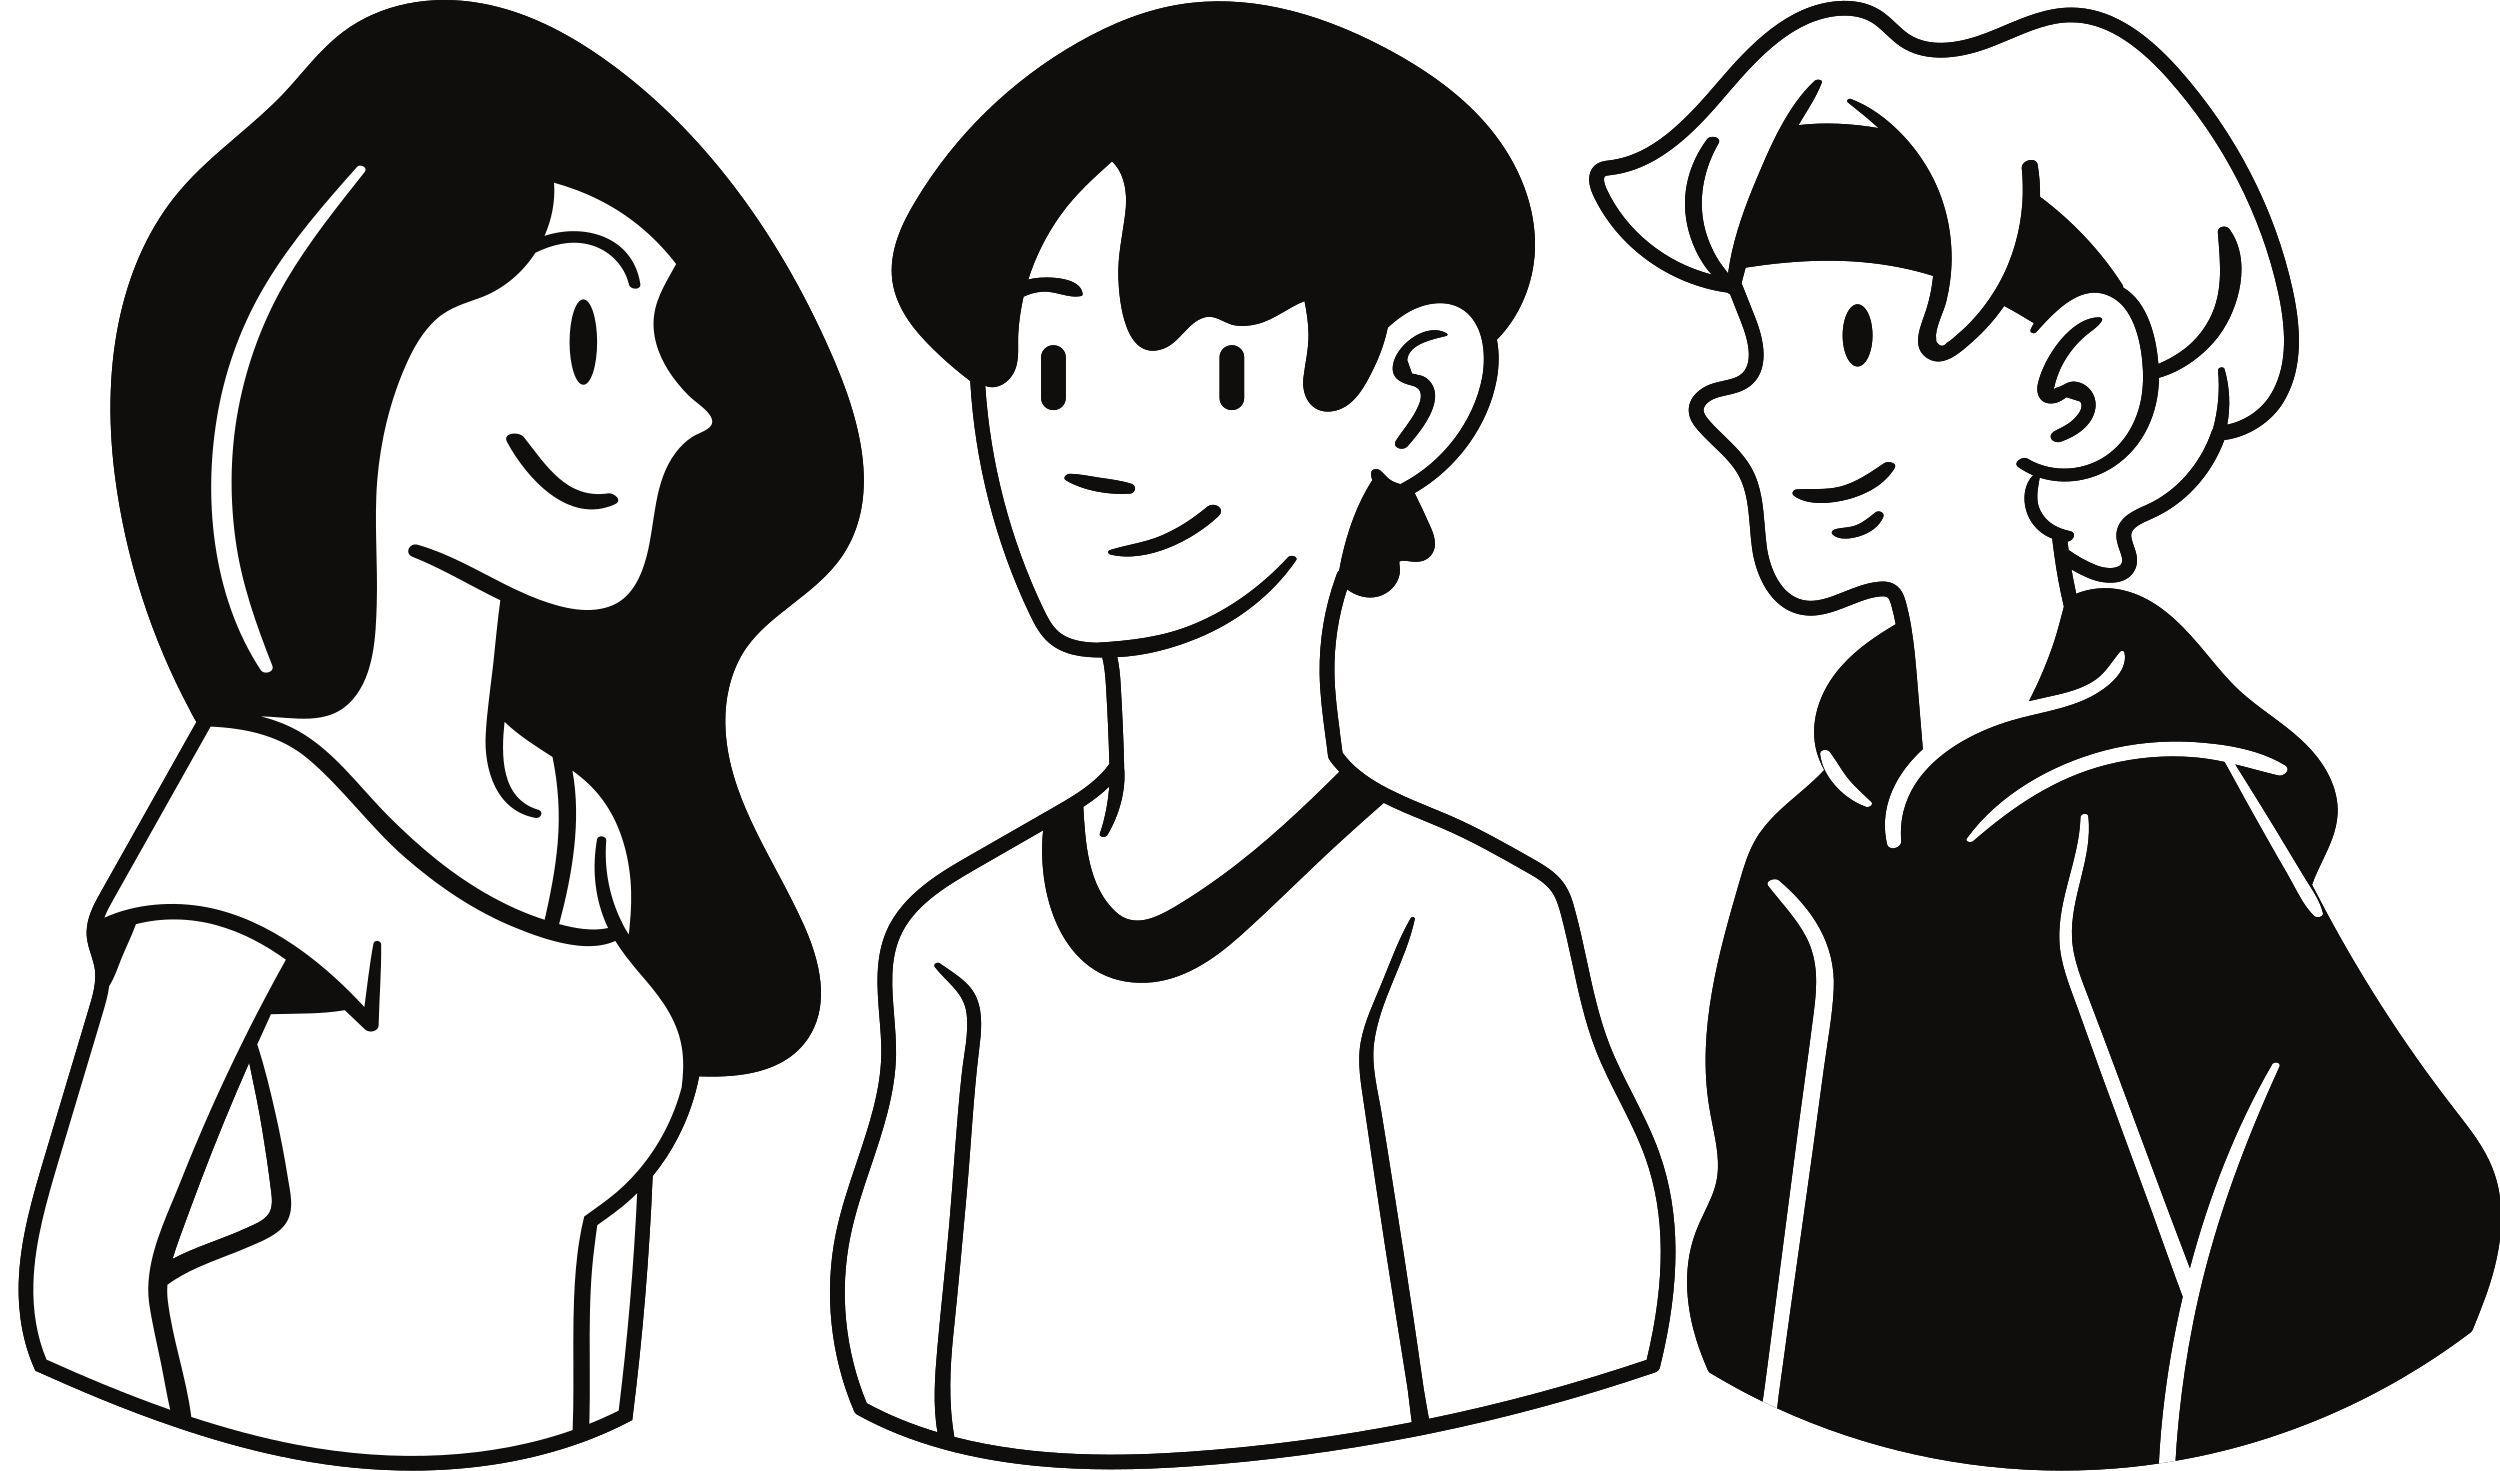 <svg xmlns="http://www.w3.org/2000/svg" xmlns:xlink="http://www.w3.org/1999/xlink" width="136" zoomAndPan="magnify" viewBox="0 0 102 60" height="80" preserveAspectRatio="xMidYMid meet" version="1.0"><defs><clipPath id="f83385aee1"><path d="M 64.754 0 L 102 0 L 102 60 L 64.754 60 Z M 64.754 0 " clip-rule="nonzero"/></clipPath><clipPath id="83820ce761"><path d="M 64.754 0 L 102 0 L 102 60 L 64.754 60 Z M 64.754 0 " clip-rule="nonzero"/></clipPath><clipPath id="435cc72403"><path d="M 0.75 0 L 35.25 0 L 35.25 60 L 0.75 60 Z M 0.75 0 " clip-rule="nonzero"/></clipPath><clipPath id="1bbffab92f"><path d="M 0.758 0 L 35.246 0 L 35.246 60 L 0.758 60 Z M 0.758 0 " clip-rule="nonzero"/></clipPath><clipPath id="753929e63e"><rect x="0" width="36" y="0" height="60"/></clipPath><clipPath id="4189474b16"><path d="M 33.863 0.055 L 68.359 0.055 L 68.359 59.949 L 33.863 59.949 Z M 33.863 0.055 " clip-rule="nonzero"/></clipPath><clipPath id="a7272fb1e1"><path d="M 33.863 0.055 L 68.359 0.055 L 68.359 59.949 L 33.863 59.949 Z M 33.863 0.055 " clip-rule="nonzero"/></clipPath></defs><rect x="-10.2" width="122.4" fill="#ffffff" y="-6" height="72" fill-opacity="1"/><rect x="-10.2" width="122.4" fill="#ffffff" y="-6" height="72" fill-opacity="1"/><g clip-path="url(#f83385aee1)"><path fill="#0f0e0c" d="M 101.691 47.656 C 101.359 46.816 100.801 46.102 100.262 45.41 L 100.152 45.266 C 98.043 42.555 96.172 39.633 94.582 36.578 C 94.496 36.418 94.414 36.262 94.332 36.098 C 94.441 35.781 94.59 35.469 94.746 35.141 C 95.039 34.535 95.34 33.906 95.375 33.199 C 95.422 32.184 94.898 31.113 93.891 30.188 C 93.488 29.812 93.043 29.484 92.613 29.168 C 92.195 28.859 91.762 28.539 91.379 28.184 C 90.918 27.758 90.504 27.258 90.105 26.773 C 89.875 26.496 89.637 26.207 89.387 25.934 C 88.5 24.953 87.676 24.375 86.789 24.125 C 86.168 23.945 85.508 23.957 84.93 24.145 C 84.855 24.168 84.781 24.195 84.711 24.227 C 84.672 24.051 84.637 23.871 84.602 23.695 C 84.57 23.543 84.543 23.391 84.516 23.234 C 84.773 23.387 85.039 23.516 85.312 23.625 C 85.68 23.766 86.258 23.863 86.688 23.656 C 86.918 23.543 87.078 23.359 87.152 23.125 C 87.25 22.809 87.145 22.516 87.055 22.262 C 86.996 22.086 86.938 21.926 86.957 21.793 C 87 21.512 87.398 21.336 87.75 21.184 L 87.801 21.16 C 89.145 20.566 90.211 19.406 90.754 17.953 C 91.73 17.832 92.688 17.219 93.184 16.375 C 93.859 15.227 93.973 13.777 93.539 11.805 C 92.824 8.543 91.227 5.438 88.91 2.824 C 87.41 1.137 85.973 0.312 84.52 0.309 C 84.516 0.309 84.508 0.309 84.504 0.309 C 83.52 0.309 82.609 0.691 81.734 1.062 C 81.504 1.16 81.262 1.262 81.023 1.352 C 80.098 1.711 78.801 2.008 77.879 1.395 C 77.699 1.273 77.531 1.117 77.359 0.953 C 77.145 0.754 76.926 0.543 76.656 0.387 C 76.199 0.113 75.617 -0.004 74.977 0.047 C 72.93 0.207 71.383 1.832 70.09 3.348 C 68.758 4.91 67.414 6.332 65.668 6.543 L 65.637 6.547 C 65.48 6.566 65.285 6.586 65.113 6.719 C 64.797 6.957 64.75 7.41 64.988 7.938 C 65.965 10.066 68.105 11.613 70.492 11.941 C 70.52 11.977 70.551 11.996 70.59 12.008 C 70.738 12.391 70.895 12.777 71.043 13.16 C 71.336 13.898 71.57 14.867 71.016 15.285 C 70.832 15.426 70.57 15.484 70.297 15.543 C 70.176 15.57 70.051 15.598 69.926 15.633 C 69.391 15.789 68.867 16.207 68.902 16.785 C 68.922 17.102 69.102 17.348 69.273 17.547 C 69.48 17.781 69.707 18 69.926 18.215 C 70.32 18.59 70.688 18.949 70.93 19.387 C 71.273 20.008 71.332 20.734 71.398 21.504 C 71.418 21.789 71.445 22.082 71.484 22.371 C 71.637 23.496 72.23 24.797 73.422 25.066 C 74.148 25.23 74.816 24.965 75.461 24.707 C 75.887 24.539 76.289 24.375 76.695 24.336 C 76.844 24.32 76.949 24.332 77.008 24.371 C 77.082 24.426 77.129 24.566 77.168 24.707 C 77.234 24.945 77.293 25.195 77.344 25.469 C 76.555 25.934 75.758 26.469 75.125 27.184 C 74.18 28.25 73.809 29.559 74.125 30.688 C 74.191 30.918 74.285 31.152 74.426 31.418 C 74.113 31.758 73.746 32.074 73.363 32.402 C 72.727 32.941 72.07 33.504 71.641 34.23 C 71.316 34.781 71.137 35.402 70.977 35.949 C 70.152 38.789 69.219 42.004 69.738 45.176 C 69.777 45.414 69.824 45.656 69.871 45.891 C 70.035 46.707 70.188 47.48 70.023 48.23 C 69.934 48.648 69.742 49.039 69.543 49.457 C 69.418 49.719 69.289 49.992 69.184 50.273 C 68.578 51.887 68.867 53.551 69.211 54.664 C 69.336 55.059 69.488 55.461 69.676 55.895 C 69.703 55.953 69.742 56 69.797 56.031 C 70.488 56.445 71.191 56.832 71.914 57.184 C 72.109 57.277 72.309 57.371 72.508 57.461 C 76.145 59.129 80.129 60 84.125 60 C 85.09 60 86.055 59.949 87.012 59.848 C 87.371 59.809 87.73 59.766 88.082 59.711 C 88.312 59.68 88.535 59.645 88.762 59.602 C 93.102 58.855 97.23 57.062 100.793 54.371 C 100.836 54.336 100.871 54.293 100.891 54.242 C 101.07 53.801 101.262 53.324 101.438 52.836 C 102.168 50.766 102.25 49.07 101.691 47.656 " fill-opacity="1" fill-rule="nonzero"/></g><path fill="#ffffff" d="M 72.578 35.918 C 72.43 35.789 71.98 35.934 72.148 36.152 C 72.676 36.832 73.277 37.449 73.684 38.215 C 74.199 39.191 74.141 40.227 74.004 41.285 C 73.746 43.336 73.445 45.383 73.188 47.434 C 72.926 49.488 72.66 51.539 72.391 53.59 C 72.262 54.578 72.133 55.566 72.004 56.555 C 71.996 56.594 71.992 56.633 71.988 56.672 C 71.965 56.84 71.941 57.008 71.914 57.184 C 72.109 57.277 72.309 57.371 72.508 57.461 C 72.531 57.25 72.555 57.043 72.582 56.832 C 72.59 56.777 72.598 56.727 72.605 56.672 C 72.758 55.562 72.91 54.457 73.062 53.348 C 73.363 51.172 73.68 48.996 73.977 46.82 C 74.121 45.754 74.266 44.684 74.41 43.617 C 74.555 42.539 74.766 41.445 74.816 40.355 C 74.902 38.516 73.945 37.082 72.578 35.918 Z M 75.395 31.754 C 75.219 31.535 75.074 31.297 74.926 31.066 C 74.84 30.938 74.754 30.809 74.664 30.684 C 74.562 30.543 74.234 30.566 74.262 30.785 C 74.289 31 74.352 31.207 74.445 31.41 C 74.531 31.59 74.645 31.766 74.773 31.93 C 75.129 32.383 75.629 32.742 76.137 32.922 C 76.246 32.961 76.469 32.836 76.344 32.711 C 76.02 32.402 75.68 32.105 75.395 31.754 Z M 76.879 18.895 C 76.305 19.281 75.762 19.672 75.082 19.852 C 74.48 20.008 73.902 19.922 73.297 19.969 C 73.156 19.98 73.07 20.145 73.199 20.234 C 73.785 20.648 74.746 20.543 75.398 20.371 C 76.148 20.172 76.875 19.781 77.293 19.113 C 77.441 18.871 77.02 18.797 76.879 18.895 Z M 76.512 20.91 C 76.273 21.102 76.035 21.305 75.746 21.422 C 75.453 21.547 75.141 21.508 74.844 21.605 C 74.766 21.633 74.691 21.734 74.77 21.805 C 75.035 22.059 75.543 21.977 75.863 21.879 C 76.27 21.754 76.668 21.5 76.836 21.094 C 76.91 20.91 76.648 20.797 76.512 20.91 Z M 75.18 13.684 C 75.18 14.383 75.453 14.953 75.789 14.953 C 76.125 14.953 76.398 14.383 76.398 13.684 C 76.398 12.98 76.125 12.414 75.789 12.414 C 75.453 12.414 75.18 12.98 75.18 13.684 Z M 83.758 16.457 C 83.887 16.445 83.988 16.402 84.102 16.344 C 84.176 16.301 84.242 16.254 84.312 16.207 C 84.496 16.266 84.684 16.324 84.871 16.383 C 85.086 16.684 84.617 17.125 84.406 17.27 C 84.227 17.395 84.023 17.48 83.836 17.586 C 83.473 17.789 83.762 18.133 84.098 18.016 C 84.711 17.801 85.395 17.355 85.492 16.656 C 85.566 16.141 85.215 15.641 84.684 15.574 C 84.336 15.527 84.172 15.781 83.871 15.828 C 83.789 15.902 83.773 15.883 83.82 15.773 C 83.848 15.637 83.887 15.5 83.934 15.371 C 83.996 15.199 84.066 15.031 84.152 14.871 C 84.379 14.441 84.699 14.039 85.066 13.719 C 85.301 13.512 85.586 13.359 85.754 13.094 C 85.816 13 85.699 12.941 85.625 12.945 C 85.215 12.953 84.816 13.16 84.465 13.469 C 84.324 13.594 84.191 13.73 84.066 13.879 C 83.598 14.438 83.258 15.137 83.145 15.66 C 83.051 16.102 83.25 16.508 83.758 16.457 Z M 82.074 29.395 C 80.773 29.781 79.414 30.461 78.531 31.477 C 78.383 31.645 78.25 31.824 78.129 32.012 C 77.723 32.66 77.5 33.422 77.57 34.309 C 77.594 34.613 77.055 34.742 76.988 34.43 C 76.711 33.199 77.137 32.062 77.895 31.148 C 78.066 30.945 78.254 30.746 78.453 30.566 L 78.215 27.684 C 78.16 27.027 78.098 26.285 77.977 25.574 L 77.977 25.57 C 77.914 25.195 77.84 24.863 77.754 24.547 C 77.684 24.297 77.586 24.043 77.352 23.879 C 77.168 23.75 76.934 23.703 76.633 23.738 C 76.141 23.785 75.68 23.969 75.234 24.148 C 74.648 24.383 74.098 24.602 73.559 24.48 C 72.664 24.281 72.211 23.219 72.082 22.293 C 72.047 22.02 72.023 21.734 72 21.457 C 71.934 20.656 71.867 19.832 71.461 19.098 C 71.172 18.578 70.754 18.176 70.348 17.781 C 70.129 17.57 69.922 17.371 69.734 17.152 C 69.625 17.027 69.516 16.883 69.508 16.746 C 69.492 16.512 69.789 16.301 70.094 16.211 C 70.199 16.18 70.312 16.156 70.426 16.129 C 70.738 16.062 71.09 15.984 71.383 15.762 C 72.238 15.117 71.977 13.871 71.605 12.938 C 71.426 12.48 71.246 12.02 71.062 11.566 C 71.062 11.559 71.059 11.555 71.055 11.551 L 71.055 11.547 C 71.113 11.34 71.168 11.129 71.223 10.918 C 73.34 10.594 75.441 10.492 77.566 10.922 C 78.012 11.012 78.449 11.125 78.871 11.258 C 78.828 11.715 78.734 12.172 78.598 12.613 C 78.402 13.238 77.895 14.191 78.68 14.641 C 79.328 15.016 80.043 14.324 80.492 13.926 C 80.977 13.496 81.406 13.012 81.77 12.484 C 82.18 12.703 82.582 12.938 82.984 13.184 C 82.934 13.27 82.891 13.355 82.852 13.441 C 82.785 13.574 82.992 13.645 83.074 13.555 C 83.133 13.488 83.195 13.422 83.258 13.352 C 83.402 13.191 83.566 13.02 83.734 12.855 C 84.438 12.176 85.316 11.602 86.246 12.176 C 87.105 12.703 87.383 14.074 87.43 15.09 C 87.434 15.219 87.438 15.344 87.434 15.457 C 87.434 15.48 87.434 15.5 87.434 15.523 C 87.414 16.637 86.996 17.746 86.109 18.461 C 85.156 19.23 83.77 19.344 82.719 18.711 C 82.516 18.59 82.098 18.883 82.344 19.055 C 82.539 19.191 82.738 19.301 82.949 19.391 C 82.504 19.844 82.516 20.613 82.801 21.156 C 83.004 21.543 83.336 21.824 83.73 21.973 C 83.754 22.199 83.785 22.422 83.816 22.641 L 83.816 22.645 C 83.91 23.34 84.039 24.043 84.203 24.738 C 84.207 24.742 84.207 24.746 84.207 24.75 C 84.078 25.223 83.965 25.699 83.812 26.164 C 83.535 27.004 83.188 27.82 82.781 28.605 C 82.984 28.559 83.188 28.512 83.387 28.469 C 83.477 28.449 83.562 28.43 83.652 28.41 C 84.301 28.266 84.984 28.105 85.531 27.707 C 85.941 27.402 86.168 26.984 86.488 26.602 C 86.539 26.539 86.66 26.535 86.68 26.629 C 86.844 27.422 85.934 28.098 85.324 28.418 C 84.324 28.941 83.148 29.078 82.074 29.395 Z M 68.836 9.168 C 68.578 7.922 68.898 6.688 69.652 5.676 C 69.789 5.492 70.262 5.598 70.117 5.852 C 69.566 6.801 69.305 7.926 69.496 9.016 C 69.582 9.535 69.773 10.027 70.035 10.488 C 70.168 10.727 70.344 10.938 70.508 11.156 C 70.512 11.113 70.52 11.074 70.523 11.031 C 70.539 10.922 70.559 10.812 70.578 10.703 C 70.789 9.512 71.238 8.312 71.695 7.234 C 71.898 6.75 72.121 6.227 72.375 5.711 C 72.453 5.547 72.539 5.387 72.625 5.227 C 73.016 4.5 73.477 3.809 74.043 3.293 C 74.117 3.227 74.387 3.23 74.324 3.387 C 74.094 3.988 73.707 4.543 73.379 5.105 C 74.445 4.98 75.555 5.039 76.645 5.227 C 76.254 4.863 75.836 4.535 75.398 4.184 C 75.297 4.105 75.43 4.004 75.52 4.039 C 76.254 4.316 76.941 4.809 77.527 5.406 C 77.773 5.652 78 5.922 78.207 6.199 C 78.477 6.562 78.707 6.945 78.895 7.324 C 79.426 8.406 79.664 9.602 79.621 10.793 C 79.613 11.023 79.594 11.258 79.562 11.484 C 79.527 11.746 79.48 12.004 79.418 12.262 C 79.309 12.723 79.035 13.199 78.988 13.664 C 78.992 13.754 78.996 13.844 79 13.934 C 79.145 14.152 79.293 14.164 79.438 13.977 C 79.59 13.906 79.734 13.75 79.863 13.645 C 80.367 13.219 80.805 12.723 81.176 12.18 C 81.262 12.055 81.34 11.93 81.418 11.805 C 81.469 11.719 81.52 11.633 81.566 11.547 C 82.117 10.551 82.43 9.434 82.512 8.297 C 82.527 8.043 82.535 7.789 82.527 7.535 C 82.527 7.312 82.512 7.094 82.488 6.875 C 82.453 6.531 83.082 6.375 83.137 6.723 C 83.211 7.16 83.242 7.594 83.234 8.027 C 84.551 9.016 85.699 10.219 86.59 11.609 C 86.617 11.652 86.629 11.691 86.629 11.73 C 87.629 12.324 87.973 13.73 88.062 14.848 C 88.836 14.516 89.508 14.055 90.004 13.266 C 90.754 12.066 90.59 10.812 90.488 9.48 C 90.469 9.23 90.832 9.168 90.961 9.348 C 91.871 10.594 91.391 12.531 90.539 13.688 C 89.977 14.445 89.066 15.145 88.086 15.414 C 88.074 16.836 87.473 18.23 86.246 19.039 C 85.344 19.633 84.219 19.805 83.219 19.488 C 83.145 19.969 83.02 20.414 83.273 20.879 C 83.375 21.066 83.508 21.215 83.668 21.336 C 83.855 21.473 84.07 21.57 84.305 21.633 C 84.355 21.645 84.406 21.656 84.457 21.668 C 84.762 21.73 84.594 22.078 84.355 22.094 C 84.367 22.211 84.383 22.32 84.398 22.438 C 84.754 22.695 85.137 22.906 85.539 23.066 C 85.855 23.191 86.223 23.211 86.426 23.113 C 86.504 23.074 86.551 23.023 86.574 22.949 C 86.613 22.82 86.555 22.652 86.484 22.461 C 86.406 22.234 86.316 21.98 86.359 21.699 C 86.457 21.094 87.062 20.828 87.504 20.633 L 87.559 20.609 C 88.785 20.07 89.789 18.934 90.246 17.574 C 90.258 17.543 90.273 17.516 90.293 17.488 C 90.496 16.727 90.574 15.949 90.496 15.109 C 90.488 14.984 90.727 14.938 90.762 15.059 C 90.973 15.789 91.012 16.574 90.871 17.324 C 91.598 17.18 92.289 16.703 92.66 16.07 C 93.254 15.062 93.344 13.75 92.949 11.934 C 92.258 8.77 90.703 5.758 88.457 3.223 C 87.078 1.672 85.789 0.914 84.52 0.91 C 83.652 0.902 82.836 1.25 81.973 1.617 C 81.734 1.715 81.488 1.82 81.246 1.914 C 79.723 2.5 78.445 2.496 77.543 1.895 C 77.32 1.742 77.129 1.562 76.941 1.387 C 76.746 1.203 76.559 1.027 76.348 0.902 C 75.906 0.641 75.387 0.617 75.023 0.645 C 73.207 0.789 71.766 2.316 70.555 3.734 C 69.422 5.062 67.871 6.883 65.742 7.141 L 65.711 7.145 C 65.621 7.156 65.523 7.164 65.484 7.195 C 65.414 7.25 65.438 7.461 65.539 7.688 C 66.328 9.41 67.957 10.719 69.84 11.203 C 69.312 10.645 68.973 9.836 68.836 9.168 Z M 92.703 43.426 C 91.207 46.016 90.113 48.848 89.348 51.742 C 89.02 50.863 88.676 49.984 88.352 49.109 C 87.676 47.285 86.996 45.465 86.32 43.645 C 85.977 42.715 85.621 41.789 85.27 40.859 C 84.957 40.031 84.59 39.191 84.539 38.297 C 84.449 36.594 85.398 35.023 85.203 33.312 C 85.184 33.141 84.887 33.184 84.883 33.348 C 84.836 35.066 83.949 36.664 84.023 38.391 C 84.062 39.328 84.434 40.211 84.75 41.086 C 85.086 42.02 85.418 42.953 85.758 43.887 C 86.441 45.746 87.125 47.609 87.809 49.473 C 88.227 50.617 88.625 51.77 89.055 52.91 C 88.688 54.477 88.414 56.066 88.242 57.668 C 88.191 58.141 88.148 58.621 88.117 59.098 C 88.105 59.301 88.094 59.508 88.082 59.711 C 88.312 59.68 88.535 59.645 88.762 59.602 C 88.773 59.398 88.785 59.191 88.801 58.988 C 88.832 58.578 88.871 58.168 88.91 57.758 C 89.043 56.492 89.227 55.238 89.477 53.988 C 89.543 53.648 89.613 53.309 89.691 52.977 C 89.703 52.914 89.719 52.848 89.734 52.785 C 90.473 49.578 91.633 46.52 93 43.523 C 93.082 43.348 92.785 43.285 92.703 43.426 Z M 94.418 37.371 C 94.328 37.285 94.242 37.188 94.164 37.086 C 93.848 36.676 93.621 36.172 93.367 35.73 C 93.027 35.145 92.691 34.559 92.363 33.973 C 91.871 33.102 91.383 32.227 90.906 31.344 C 90.855 31.258 90.809 31.172 90.762 31.086 C 90.375 31.004 89.984 30.938 89.582 30.902 C 88.371 30.793 87.145 30.902 85.965 31.199 C 83.844 31.734 82.125 32.91 80.504 34.32 C 80.414 34.398 80.148 34.344 80.25 34.203 C 81.551 32.41 83.699 31.203 85.816 30.633 C 87.027 30.309 88.305 30.199 89.555 30.277 C 89.82 30.297 90.09 30.32 90.363 30.352 C 90.473 30.363 90.586 30.379 90.699 30.395 C 91.586 30.527 92.477 30.766 93.215 31.215 C 93.508 31.391 93.195 31.695 92.945 31.637 C 92.355 31.496 91.777 31.328 91.199 31.188 C 91.742 32.051 92.277 32.918 92.812 33.789 C 93.172 34.383 93.531 34.977 93.887 35.574 C 93.898 35.59 93.906 35.609 93.918 35.625 C 94.105 35.945 94.336 36.27 94.52 36.609 C 94.629 36.816 94.719 37.023 94.773 37.242 C 94.816 37.426 94.516 37.465 94.418 37.371 " fill-opacity="1" fill-rule="nonzero"/><g clip-path="url(#83820ce761)"><path fill="#0f0e0c" d="M 75.18 13.684 C 75.18 12.98 75.453 12.414 75.789 12.414 C 76.125 12.414 76.398 12.98 76.398 13.684 C 76.398 14.383 76.125 14.953 75.789 14.953 C 75.453 14.953 75.18 14.383 75.18 13.684 Z M 76.836 21.094 C 76.668 21.5 76.27 21.754 75.863 21.879 C 75.543 21.977 75.035 22.059 74.77 21.805 C 74.691 21.734 74.766 21.633 74.844 21.605 C 75.141 21.508 75.453 21.547 75.746 21.422 C 76.035 21.305 76.273 21.102 76.512 20.91 C 76.648 20.797 76.91 20.91 76.836 21.094 Z M 77.293 19.113 C 76.875 19.781 76.148 20.172 75.398 20.371 C 74.746 20.543 73.785 20.648 73.199 20.234 C 73.07 20.145 73.156 19.98 73.297 19.969 C 73.902 19.922 74.48 20.008 75.082 19.852 C 75.762 19.672 76.305 19.281 76.879 18.895 C 77.02 18.797 77.441 18.871 77.293 19.113 Z M 83.145 15.66 C 83.258 15.137 83.598 14.438 84.066 13.879 C 84.191 13.73 84.324 13.594 84.465 13.469 C 84.816 13.16 85.215 12.953 85.625 12.945 C 85.699 12.941 85.816 13 85.754 13.094 C 85.586 13.359 85.301 13.512 85.066 13.719 C 84.699 14.039 84.379 14.441 84.152 14.871 C 84.066 15.031 83.996 15.199 83.934 15.371 C 83.887 15.5 83.848 15.637 83.82 15.773 C 83.773 15.883 83.789 15.902 83.871 15.828 C 84.172 15.781 84.336 15.527 84.684 15.574 C 85.215 15.641 85.566 16.141 85.492 16.656 C 85.395 17.355 84.711 17.801 84.098 18.016 C 83.762 18.133 83.473 17.789 83.836 17.586 C 84.023 17.48 84.227 17.395 84.406 17.27 C 84.617 17.125 85.086 16.684 84.871 16.383 C 84.684 16.324 84.496 16.266 84.312 16.207 C 84.242 16.254 84.176 16.301 84.102 16.344 C 83.988 16.402 83.887 16.445 83.758 16.457 C 83.25 16.508 83.051 16.102 83.145 15.66 Z M 92.363 33.973 C 91.871 33.102 91.383 32.227 90.906 31.344 C 90.855 31.258 90.809 31.172 90.762 31.086 C 90.375 31.004 89.984 30.938 89.582 30.902 C 88.371 30.793 87.145 30.902 85.965 31.199 C 83.844 31.734 82.125 32.91 80.504 34.32 C 80.414 34.398 80.148 34.344 80.25 34.203 C 81.551 32.41 83.699 31.203 85.816 30.633 C 87.027 30.309 88.305 30.199 89.555 30.277 C 89.82 30.297 90.09 30.32 90.363 30.352 C 90.473 30.363 90.586 30.379 90.699 30.395 C 91.586 30.527 92.477 30.766 93.215 31.215 C 93.508 31.391 93.195 31.695 92.945 31.637 C 92.355 31.496 91.777 31.328 91.199 31.188 C 91.742 32.051 92.277 32.918 92.812 33.789 C 93.172 34.383 93.531 34.977 93.887 35.574 C 93.898 35.59 93.906 35.609 93.918 35.625 C 94.105 35.945 94.336 36.27 94.52 36.609 C 94.629 36.816 94.719 37.023 94.773 37.242 C 94.816 37.426 94.516 37.465 94.418 37.371 C 94.328 37.285 94.242 37.188 94.164 37.086 C 93.848 36.676 93.621 36.172 93.367 35.73 C 93.027 35.145 92.691 34.559 92.363 33.973 Z M 74.773 31.93 C 74.645 31.766 74.531 31.59 74.449 31.41 C 74.352 31.207 74.289 31 74.262 30.785 C 74.234 30.566 74.562 30.543 74.664 30.684 C 74.754 30.809 74.84 30.938 74.926 31.066 C 75.074 31.297 75.219 31.535 75.395 31.754 C 75.68 32.105 76.02 32.402 76.344 32.711 C 76.469 32.836 76.246 32.961 76.137 32.922 C 75.629 32.742 75.133 32.383 74.773 31.93 Z M 76.633 23.738 C 76.141 23.785 75.68 23.969 75.234 24.148 C 74.648 24.383 74.098 24.602 73.559 24.48 C 72.668 24.281 72.211 23.219 72.082 22.293 C 72.047 22.02 72.023 21.734 72 21.457 C 71.934 20.656 71.867 19.832 71.461 19.098 C 71.172 18.578 70.754 18.176 70.348 17.781 C 70.129 17.57 69.922 17.371 69.734 17.152 C 69.625 17.027 69.516 16.883 69.508 16.746 C 69.492 16.512 69.793 16.301 70.094 16.211 C 70.199 16.18 70.312 16.156 70.426 16.129 C 70.738 16.062 71.09 15.984 71.383 15.762 C 72.238 15.117 71.977 13.871 71.605 12.938 C 71.426 12.48 71.246 12.02 71.062 11.566 C 71.062 11.559 71.059 11.555 71.055 11.551 L 71.055 11.547 C 71.113 11.34 71.168 11.129 71.223 10.918 C 73.34 10.594 75.441 10.492 77.566 10.922 C 78.016 11.012 78.449 11.125 78.871 11.258 C 78.828 11.715 78.734 12.172 78.598 12.613 C 78.402 13.238 77.898 14.191 78.68 14.641 C 79.328 15.016 80.043 14.324 80.496 13.926 C 80.977 13.496 81.406 13.012 81.77 12.484 C 82.18 12.703 82.582 12.938 82.984 13.184 C 82.934 13.27 82.891 13.355 82.852 13.441 C 82.789 13.574 82.992 13.645 83.074 13.555 C 83.133 13.488 83.195 13.422 83.258 13.352 C 83.406 13.191 83.566 13.02 83.738 12.855 C 84.438 12.176 85.32 11.602 86.246 12.176 C 87.105 12.703 87.383 14.074 87.43 15.09 C 87.434 15.219 87.438 15.344 87.434 15.457 C 87.434 15.48 87.434 15.5 87.434 15.523 C 87.414 16.637 87 17.746 86.109 18.461 C 85.156 19.23 83.773 19.344 82.719 18.711 C 82.516 18.59 82.098 18.883 82.344 19.055 C 82.539 19.191 82.738 19.301 82.949 19.391 C 82.504 19.844 82.516 20.613 82.801 21.156 C 83.008 21.543 83.34 21.824 83.73 21.973 C 83.754 22.199 83.785 22.422 83.816 22.641 L 83.816 22.645 C 83.91 23.34 84.039 24.043 84.203 24.738 C 84.207 24.742 84.207 24.746 84.207 24.75 C 84.078 25.223 83.965 25.699 83.812 26.164 C 83.535 27.004 83.188 27.82 82.781 28.605 C 82.984 28.559 83.188 28.512 83.391 28.469 C 83.477 28.449 83.562 28.43 83.652 28.41 C 84.301 28.266 84.984 28.105 85.531 27.707 C 85.941 27.402 86.168 26.984 86.488 26.602 C 86.539 26.539 86.66 26.535 86.68 26.629 C 86.844 27.422 85.934 28.098 85.324 28.418 C 84.324 28.941 83.148 29.078 82.074 29.395 C 80.777 29.781 79.414 30.461 78.531 31.477 C 78.383 31.645 78.25 31.824 78.133 32.012 C 77.723 32.66 77.5 33.422 77.57 34.309 C 77.594 34.613 77.055 34.742 76.988 34.43 C 76.711 33.199 77.137 32.062 77.895 31.148 C 78.066 30.945 78.254 30.746 78.453 30.566 L 78.215 27.684 C 78.16 27.027 78.098 26.285 77.977 25.574 L 77.977 25.57 C 77.914 25.195 77.84 24.863 77.754 24.547 C 77.684 24.297 77.586 24.043 77.352 23.879 C 77.168 23.75 76.934 23.703 76.633 23.738 Z M 70.574 10.703 C 70.559 10.812 70.539 10.922 70.523 11.031 C 70.52 11.074 70.512 11.113 70.508 11.156 C 70.344 10.938 70.168 10.727 70.035 10.488 C 69.773 10.027 69.582 9.535 69.492 9.016 C 69.305 7.926 69.566 6.801 70.117 5.852 C 70.262 5.598 69.789 5.492 69.652 5.676 C 68.895 6.688 68.578 7.922 68.836 9.168 C 68.973 9.836 69.312 10.645 69.84 11.203 C 67.957 10.719 66.328 9.41 65.539 7.688 C 65.438 7.461 65.414 7.25 65.484 7.195 C 65.523 7.164 65.621 7.156 65.711 7.145 L 65.742 7.141 C 67.871 6.883 69.422 5.062 70.555 3.734 C 71.766 2.316 73.207 0.789 75.023 0.645 C 75.383 0.617 75.906 0.641 76.344 0.902 C 76.559 1.027 76.742 1.203 76.941 1.387 C 77.129 1.562 77.32 1.742 77.543 1.895 C 78.445 2.496 79.723 2.5 81.246 1.914 C 81.488 1.82 81.734 1.715 81.973 1.617 C 82.836 1.25 83.652 0.902 84.52 0.91 C 85.789 0.914 87.078 1.672 88.457 3.223 C 90.703 5.758 92.258 8.77 92.949 11.934 C 93.344 13.75 93.254 15.062 92.66 16.07 C 92.289 16.703 91.598 17.18 90.871 17.324 C 91.012 16.574 90.973 15.793 90.762 15.059 C 90.727 14.941 90.488 14.984 90.496 15.109 C 90.574 15.949 90.496 16.727 90.293 17.488 C 90.273 17.516 90.258 17.543 90.246 17.574 C 89.789 18.934 88.781 20.07 87.559 20.609 L 87.504 20.633 C 87.062 20.828 86.457 21.094 86.359 21.699 C 86.316 21.98 86.402 22.234 86.484 22.461 C 86.555 22.652 86.613 22.82 86.574 22.949 C 86.551 23.023 86.504 23.074 86.426 23.113 C 86.223 23.211 85.855 23.191 85.535 23.066 C 85.137 22.906 84.754 22.695 84.398 22.438 C 84.383 22.324 84.367 22.211 84.355 22.094 C 84.594 22.078 84.762 21.73 84.453 21.668 C 84.402 21.656 84.355 21.645 84.305 21.633 C 84.07 21.57 83.855 21.473 83.668 21.336 C 83.508 21.215 83.371 21.066 83.273 20.879 C 83.02 20.414 83.145 19.969 83.219 19.488 C 84.219 19.805 85.344 19.633 86.246 19.039 C 87.473 18.23 88.074 16.836 88.086 15.414 C 89.066 15.145 89.977 14.445 90.539 13.688 C 91.391 12.531 91.871 10.594 90.961 9.348 C 90.828 9.168 90.469 9.23 90.488 9.48 C 90.59 10.812 90.754 12.066 90.004 13.266 C 89.508 14.055 88.836 14.516 88.062 14.848 C 87.973 13.73 87.629 12.324 86.629 11.73 C 86.629 11.691 86.617 11.652 86.59 11.609 C 85.699 10.219 84.551 9.016 83.234 8.027 C 83.242 7.594 83.211 7.16 83.137 6.723 C 83.082 6.375 82.453 6.531 82.488 6.875 C 82.512 7.094 82.523 7.312 82.527 7.535 C 82.535 7.789 82.527 8.043 82.512 8.297 C 82.43 9.434 82.117 10.551 81.566 11.547 C 81.52 11.633 81.469 11.719 81.418 11.805 C 81.34 11.93 81.258 12.055 81.176 12.18 C 80.805 12.723 80.367 13.219 79.863 13.645 C 79.734 13.75 79.59 13.906 79.438 13.977 C 79.293 14.168 79.145 14.152 79 13.934 C 78.996 13.844 78.992 13.754 78.988 13.664 C 79.031 13.199 79.309 12.723 79.418 12.262 C 79.48 12.004 79.527 11.746 79.562 11.484 C 79.594 11.258 79.613 11.023 79.621 10.793 C 79.664 9.602 79.426 8.406 78.895 7.324 C 78.707 6.945 78.477 6.562 78.207 6.199 C 78 5.922 77.773 5.652 77.527 5.406 C 76.941 4.809 76.254 4.316 75.52 4.039 C 75.43 4.004 75.297 4.105 75.398 4.184 C 75.836 4.535 76.254 4.863 76.645 5.227 C 75.555 5.039 74.445 4.98 73.379 5.105 C 73.707 4.543 74.094 3.988 74.324 3.387 C 74.387 3.23 74.113 3.227 74.043 3.293 C 73.477 3.809 73.016 4.5 72.625 5.227 C 72.535 5.387 72.453 5.547 72.375 5.711 C 72.121 6.227 71.898 6.754 71.695 7.234 C 71.238 8.312 70.789 9.512 70.574 10.703 Z M 101.691 47.656 C 101.359 46.816 100.801 46.102 100.262 45.41 L 100.152 45.266 C 98.043 42.555 96.172 39.633 94.582 36.578 C 94.496 36.418 94.414 36.262 94.332 36.098 C 94.441 35.781 94.59 35.469 94.746 35.141 C 95.039 34.535 95.34 33.906 95.375 33.199 C 95.422 32.184 94.898 31.113 93.891 30.188 C 93.488 29.812 93.043 29.484 92.613 29.168 C 92.195 28.859 91.762 28.539 91.379 28.184 C 90.918 27.758 90.504 27.258 90.105 26.773 C 89.875 26.496 89.637 26.207 89.387 25.934 C 88.5 24.953 87.676 24.375 86.789 24.125 C 86.168 23.945 85.508 23.957 84.93 24.145 C 84.855 24.168 84.781 24.195 84.711 24.227 C 84.672 24.051 84.637 23.871 84.602 23.695 C 84.57 23.543 84.543 23.391 84.516 23.234 C 84.773 23.387 85.039 23.516 85.312 23.625 C 85.68 23.766 86.258 23.863 86.688 23.656 C 86.918 23.543 87.078 23.359 87.152 23.125 C 87.25 22.809 87.145 22.516 87.055 22.262 C 86.996 22.086 86.938 21.926 86.957 21.793 C 87 21.512 87.398 21.336 87.75 21.184 L 87.801 21.16 C 89.145 20.566 90.211 19.406 90.754 17.953 C 91.73 17.832 92.688 17.219 93.184 16.375 C 93.859 15.227 93.973 13.777 93.539 11.805 C 92.824 8.543 91.227 5.438 88.91 2.824 C 87.41 1.137 85.973 0.312 84.52 0.309 C 84.516 0.309 84.508 0.309 84.504 0.309 C 83.52 0.309 82.609 0.691 81.734 1.062 C 81.504 1.16 81.262 1.262 81.023 1.352 C 80.098 1.711 78.801 2.008 77.879 1.395 C 77.699 1.273 77.531 1.117 77.359 0.953 C 77.145 0.754 76.926 0.543 76.656 0.387 C 76.199 0.113 75.617 -0.004 74.977 0.047 C 72.93 0.207 71.383 1.832 70.09 3.348 C 68.758 4.91 67.414 6.332 65.668 6.543 L 65.637 6.547 C 65.48 6.566 65.285 6.586 65.113 6.719 C 64.797 6.957 64.75 7.41 64.988 7.938 C 65.965 10.066 68.102 11.613 70.492 11.941 C 70.52 11.977 70.551 11.996 70.59 12.008 C 70.738 12.391 70.895 12.777 71.043 13.16 C 71.336 13.898 71.57 14.867 71.016 15.285 C 70.832 15.426 70.57 15.484 70.297 15.543 C 70.176 15.57 70.051 15.598 69.926 15.633 C 69.391 15.789 68.867 16.207 68.902 16.785 C 68.922 17.102 69.102 17.348 69.273 17.547 C 69.48 17.781 69.707 18 69.926 18.215 C 70.32 18.59 70.688 18.949 70.93 19.387 C 71.273 20.008 71.332 20.734 71.398 21.504 C 71.418 21.789 71.445 22.082 71.484 22.371 C 71.637 23.496 72.23 24.797 73.422 25.066 C 74.148 25.23 74.816 24.965 75.461 24.707 C 75.887 24.539 76.289 24.375 76.695 24.336 C 76.844 24.32 76.949 24.332 77.008 24.371 C 77.082 24.426 77.129 24.566 77.168 24.707 C 77.234 24.945 77.293 25.195 77.344 25.469 C 76.555 25.934 75.758 26.469 75.125 27.184 C 74.18 28.25 73.809 29.559 74.125 30.688 C 74.191 30.918 74.285 31.152 74.426 31.418 C 74.113 31.758 73.746 32.074 73.363 32.402 C 72.727 32.941 72.07 33.504 71.641 34.23 C 71.316 34.781 71.137 35.402 70.977 35.949 C 70.152 38.789 69.219 42.004 69.738 45.176 C 69.777 45.414 69.824 45.656 69.871 45.891 C 70.035 46.707 70.188 47.48 70.023 48.23 C 69.934 48.648 69.742 49.039 69.543 49.457 C 69.418 49.719 69.289 49.992 69.184 50.273 C 68.578 51.887 68.867 53.551 69.211 54.664 C 69.336 55.059 69.488 55.461 69.676 55.895 C 69.703 55.953 69.742 56 69.797 56.031 C 70.488 56.445 71.191 56.832 71.914 57.184 C 71.941 57.008 71.965 56.84 71.988 56.672 C 71.992 56.633 71.996 56.594 72.004 56.555 C 72.133 55.566 72.262 54.578 72.391 53.59 C 72.66 51.539 72.926 49.488 73.188 47.434 C 73.445 45.383 73.746 43.336 74.004 41.285 C 74.141 40.227 74.199 39.191 73.684 38.215 C 73.277 37.449 72.676 36.832 72.148 36.152 C 71.98 35.934 72.43 35.789 72.578 35.918 C 73.945 37.082 74.902 38.516 74.816 40.355 C 74.766 41.445 74.555 42.539 74.41 43.617 C 74.266 44.684 74.121 45.754 73.977 46.82 C 73.68 48.996 73.363 51.172 73.062 53.348 C 72.91 54.457 72.758 55.562 72.605 56.672 C 72.598 56.727 72.59 56.777 72.582 56.832 C 72.555 57.043 72.531 57.25 72.508 57.461 C 76.145 59.129 80.129 60 84.125 60 C 85.09 60 86.055 59.949 87.012 59.848 C 87.371 59.809 87.73 59.766 88.082 59.711 C 88.094 59.508 88.105 59.301 88.117 59.098 C 88.148 58.621 88.191 58.141 88.242 57.668 C 88.414 56.066 88.688 54.477 89.055 52.91 C 88.625 51.77 88.227 50.617 87.809 49.473 C 87.125 47.609 86.441 45.746 85.758 43.887 C 85.418 42.953 85.086 42.02 84.75 41.086 C 84.434 40.211 84.062 39.328 84.023 38.391 C 83.949 36.664 84.836 35.066 84.883 33.348 C 84.887 33.184 85.184 33.141 85.203 33.312 C 85.398 35.023 84.449 36.594 84.539 38.297 C 84.59 39.191 84.957 40.031 85.27 40.859 C 85.621 41.789 85.977 42.715 86.32 43.645 C 86.996 45.465 87.676 47.285 88.352 49.109 C 88.676 49.984 89.02 50.863 89.348 51.742 C 90.113 48.848 91.207 46.016 92.703 43.426 C 92.785 43.285 93.082 43.348 93 43.523 C 91.633 46.52 90.473 49.578 89.734 52.785 C 89.719 52.848 89.703 52.914 89.691 52.973 C 89.613 53.309 89.543 53.648 89.477 53.988 C 89.227 55.238 89.043 56.492 88.91 57.758 C 88.871 58.168 88.832 58.578 88.801 58.988 C 88.785 59.191 88.773 59.398 88.762 59.602 C 93.102 58.855 97.23 57.062 100.793 54.371 C 100.836 54.336 100.871 54.293 100.891 54.242 C 101.07 53.801 101.262 53.324 101.438 52.836 C 102.168 50.766 102.25 49.07 101.691 47.656 " fill-opacity="1" fill-rule="nonzero"/></g><g clip-path="url(#435cc72403)"><g transform="matrix(1, 0, 0, 1, 0, -0)"><g clip-path="url(#753929e63e)"><g clip-path="url(#1bbffab92f)"><path fill="#0f0e0c" d="M 10.867 49.637 C 11.195 49.305 11.086 48.812 11.035 48.402 C 10.945 47.656 10.832 46.91 10.711 46.168 C 10.562 45.223 10.359 44.293 10.168 43.359 C 9.477 44.926 8.824 46.512 8.215 48.113 C 7.922 48.887 7.633 49.656 7.352 50.438 C 7.242 50.746 7.133 51.051 7.039 51.363 C 8 50.859 9.055 50.562 10.043 50.109 C 10.32 49.98 10.648 49.859 10.867 49.637 Z M 0.762 52.34 C 0.816 50.551 1.332 48.824 1.828 47.156 C 2.426 45.16 3.023 43.168 3.617 41.172 C 3.777 40.645 3.957 40.043 3.859 39.488 C 3.832 39.32 3.777 39.156 3.723 38.977 C 3.688 38.867 3.652 38.758 3.621 38.645 C 3.578 38.488 3.547 38.324 3.535 38.152 C 3.531 38.043 3.535 37.934 3.547 37.828 C 3.609 37.289 3.883 36.805 4.109 36.402 L 7.695 30.023 L 7.918 29.629 L 8.012 29.461 C 7.945 29.34 7.879 29.223 7.812 29.102 C 7.793 29.062 7.77 29.023 7.754 28.984 C 6.168 26.023 5.113 22.73 4.688 19.418 C 4.078 14.66 5.012 10.531 7.316 7.801 C 8.023 6.965 8.859 6.25 9.672 5.555 C 10.312 5.008 10.973 4.441 11.559 3.828 C 11.805 3.566 12.047 3.289 12.277 3.02 C 12.805 2.414 13.352 1.785 14.016 1.289 C 15.504 0.172 17.562 -0.246 19.664 0.141 C 21.359 0.453 23.066 1.25 24.891 2.582 C 28.688 5.352 31.875 9.594 34.098 14.852 C 35.539 18.266 35.621 20.836 34.348 22.707 C 33.809 23.496 33.051 24.086 32.32 24.656 C 31.613 25.211 30.945 25.73 30.457 26.422 C 29.98 27.094 28.992 29.004 30.098 32.16 C 30.5 33.312 31.09 34.418 31.66 35.488 C 32.055 36.227 32.461 36.992 32.809 37.773 C 33.664 39.688 33.723 41.23 32.977 42.352 C 32.023 43.793 30.129 43.965 28.645 43.918 C 28.605 43.918 28.566 43.918 28.527 43.914 C 28.355 44.797 28.059 45.648 27.645 46.438 C 27.363 46.984 27.02 47.504 26.629 47.984 C 26.496 51.246 26.223 54.539 25.816 57.781 L 25.797 57.938 L 25.656 58.012 C 25.133 58.285 24.586 58.527 24.02 58.746 C 23.793 58.832 23.562 58.914 23.332 58.992 C 21.336 59.66 19.133 60 16.816 60 C 15.262 60 13.652 59.848 12.023 59.535 C 10.535 59.254 9.078 58.855 7.688 58.402 C 7.504 58.344 7.32 58.281 7.141 58.219 C 5.062 57.516 3.156 56.695 1.547 55.973 L 1.441 55.926 L 1.395 55.82 C 0.945 54.805 0.723 53.605 0.762 52.34 " fill-opacity="1" fill-rule="nonzero"/><path fill="#0f0e0c" d="M 24.363 13.957 C 24.363 12.992 24.113 12.215 23.801 12.215 C 23.492 12.215 23.238 12.992 23.238 13.957 C 23.238 14.918 23.492 15.699 23.801 15.699 C 24.113 15.699 24.363 14.918 24.363 13.957 Z M 20.688 18.035 C 21.48 19.504 23.203 21.43 25.09 20.574 C 25.43 20.418 25.051 20.094 24.812 20.129 C 23.125 20.379 22.285 18.992 21.375 17.836 C 21.188 17.594 20.477 17.645 20.688 18.035 Z M 1.898 55.473 C 3.367 56.133 5.086 56.867 6.945 57.52 C 6.805 56.922 6.707 56.305 6.586 55.707 C 6.418 54.879 6.215 54.043 6.09 53.207 L 6.082 53.152 C 6.031 52.758 6.039 52.359 6.094 51.961 C 6.262 50.672 6.895 49.395 7.359 48.227 C 8.145 46.238 9.016 44.285 9.969 42.371 C 10.051 42.199 10.141 42.023 10.227 41.852 C 10.305 41.699 10.383 41.547 10.461 41.395 C 10.559 41.207 10.656 41.016 10.758 40.828 C 11.051 40.266 11.355 39.707 11.664 39.156 C 10.812 38.543 9.891 38.043 8.84 37.75 C 7.766 37.453 6.609 37.43 5.547 37.707 C 5.375 38.18 5.148 38.633 4.957 39.098 C 4.805 39.477 4.68 39.879 4.457 40.227 C 4.406 40.617 4.293 40.996 4.191 41.344 C 3.594 43.34 3 45.332 2.402 47.328 C 1.918 48.961 1.414 50.648 1.363 52.359 C 1.328 53.488 1.512 54.562 1.898 55.473 Z M 10.168 43.359 C 9.477 44.926 8.824 46.512 8.215 48.113 C 7.922 48.887 7.633 49.656 7.352 50.438 C 7.242 50.746 7.133 51.051 7.039 51.363 C 8 50.859 9.055 50.562 10.043 50.109 C 10.32 49.98 10.648 49.859 10.867 49.637 C 11.195 49.305 11.086 48.812 11.035 48.402 C 10.945 47.656 10.832 46.91 10.711 46.168 C 10.562 45.223 10.359 44.293 10.168 43.359 Z M 7.805 57.812 C 9.195 58.266 10.652 58.668 12.137 58.949 C 16.18 59.719 20.082 59.5 23.363 58.348 C 23.387 57.762 23.395 57.172 23.395 56.582 C 23.398 55.375 23.375 54.168 23.422 52.965 C 23.457 52.168 23.512 51.363 23.645 50.57 C 23.695 50.258 23.758 49.941 23.836 49.633 C 23.988 49.52 24.141 49.41 24.297 49.301 C 24.383 49.238 24.473 49.176 24.562 49.109 C 24.652 49.043 24.742 48.977 24.832 48.906 C 25.266 48.574 25.672 48.188 26.039 47.758 C 26.062 47.73 26.082 47.707 26.105 47.68 C 26.91 46.715 27.492 45.578 27.812 44.363 C 27.871 43.879 27.902 43.395 27.84 42.891 C 27.695 41.723 27.059 40.832 26.316 39.965 C 26.273 39.918 26.23 39.867 26.191 39.82 C 25.965 39.559 25.746 39.293 25.539 39.02 C 25.383 38.816 25.238 38.609 25.105 38.391 C 24.383 38.719 23.469 38.625 22.617 38.398 C 22.426 38.352 22.238 38.293 22.059 38.234 C 21.684 38.113 21.336 37.977 21.031 37.852 C 19.359 37.176 17.852 36.145 16.5 34.965 C 15.098 33.738 14.012 32.191 12.598 30.988 C 11.449 30.008 10.039 29.711 8.594 29.645 L 4.629 36.695 C 4.5 36.922 4.359 37.176 4.258 37.441 C 5.543 36.863 7.07 36.754 8.441 37.016 C 9.711 37.262 10.902 37.824 11.996 38.566 C 12.098 38.633 12.199 38.707 12.297 38.777 C 13.242 39.457 14.102 40.258 14.867 41.086 C 14.984 40.223 15.074 39.355 15.238 38.496 C 15.27 38.332 15.547 38.367 15.551 38.531 C 15.566 39.625 15.473 40.719 15.449 41.816 C 15.445 42.09 15.07 42.168 14.887 41.996 C 14.613 41.738 14.34 41.477 14.066 41.215 C 13.121 41.383 12.086 41.348 11.152 41.379 C 11.121 41.379 11.09 41.379 11.055 41.379 C 10.867 41.789 10.68 42.203 10.496 42.613 C 10.809 43.562 11.039 44.539 11.258 45.512 C 11.441 46.332 11.602 47.16 11.734 47.992 C 11.828 48.598 12.039 49.34 11.672 49.898 C 11.352 50.387 10.691 50.637 10.18 50.859 C 9.492 51.16 8.777 51.398 8.094 51.703 C 7.652 51.902 7.223 52.129 6.832 52.418 C 6.816 52.625 6.82 52.836 6.844 53.051 C 7.035 54.652 7.605 56.211 7.805 57.812 Z M 25.242 57.551 C 25.605 54.613 25.859 51.633 25.996 48.68 C 25.742 48.934 25.477 49.168 25.195 49.383 C 25.016 49.523 24.828 49.656 24.645 49.789 C 24.551 49.852 24.461 49.918 24.371 49.984 C 24.328 50.266 24.293 50.543 24.262 50.805 C 24.098 52.008 24.066 53.23 24.059 54.441 C 24.055 55.574 24.078 56.707 24.051 57.84 C 24.051 57.922 24.047 58.008 24.043 58.09 C 24.453 57.926 24.855 57.746 25.242 57.551 Z M 22.543 30.887 C 21.852 30.438 21.148 30.004 20.586 29.449 C 20.445 30.809 20.418 32.582 21.961 33.039 C 22.199 33.109 22.074 33.41 21.848 33.371 C 20.246 33.082 19.742 31.406 19.816 29.977 C 19.84 29.527 19.883 29.078 19.938 28.633 C 19.961 28.434 19.984 28.238 20.008 28.043 C 20.047 27.746 20.082 27.449 20.117 27.156 C 20.215 26.27 20.289 25.375 20.414 24.492 C 19.215 23.914 18.062 23.207 16.832 22.719 C 16.484 22.578 16.703 22.129 17.043 22.227 C 18.289 22.582 19.398 23.234 20.547 23.812 C 20.758 23.918 20.969 24.023 21.188 24.121 C 21.461 24.25 21.742 24.367 22.027 24.473 C 22.945 24.812 24.082 25.098 25.02 24.684 C 25.805 24.336 26.18 23.473 26.383 22.691 C 26.754 21.289 26.656 19.676 27.57 18.465 C 27.758 18.215 27.98 18 28.238 17.828 C 28.582 17.605 29.355 17.469 28.941 16.906 C 28.73 16.617 28.332 16.379 28.078 16.121 C 27.781 15.82 27.512 15.496 27.285 15.141 C 26.84 14.441 26.57 13.645 26.695 12.809 C 26.809 12.059 27.23 11.43 27.586 10.773 C 27.145 10.195 26.633 9.668 26.059 9.199 C 25.012 8.352 23.844 7.797 22.605 7.457 C 22.66 8.203 22.516 8.949 22.219 9.625 C 23.832 9.09 25.824 9.641 26.125 11.582 C 26.168 11.844 25.715 11.836 25.66 11.605 C 25.469 10.789 24.797 10.145 23.977 9.965 C 23.234 9.797 22.516 9.992 21.848 10.309 C 21.316 11.133 20.539 11.797 19.602 12.145 C 18.965 12.379 18.344 12.547 17.824 13.004 C 17.25 13.512 16.855 14.219 16.551 14.914 C 15.906 16.387 15.52 18 15.391 19.605 C 15.258 21.285 15.422 22.969 15.371 24.652 C 15.332 25.926 15.273 27.52 14.395 28.535 C 13.406 29.676 11.965 29.25 10.648 29.23 C 11.055 29.332 11.449 29.469 11.84 29.652 C 13.496 30.441 14.582 32.027 15.848 33.297 C 17.109 34.562 18.488 35.723 20.062 36.586 C 20.75 36.965 21.473 37.289 22.223 37.527 C 22.457 36.492 22.664 35.449 22.754 34.387 C 22.855 33.188 22.777 32.031 22.543 30.887 Z M 10.637 27.336 C 10.773 27.543 11.215 27.43 11.109 27.156 C 10.449 25.473 9.848 23.797 9.605 21.992 C 9.367 20.219 9.398 18.402 9.73 16.641 C 10.082 14.809 10.727 13.07 11.668 11.457 C 12.594 9.879 13.746 8.449 14.879 7.016 C 15.023 6.832 14.699 6.668 14.566 6.812 C 13.234 8.309 11.906 9.828 10.871 11.547 C 9.914 13.125 9.246 14.891 8.91 16.707 C 8.258 20.215 8.637 24.297 10.637 27.336 Z M 24.359 34.246 C 24.395 34.051 24.75 34.098 24.734 34.297 C 24.645 35.461 24.863 36.633 25.395 37.672 C 25.414 37.711 25.43 37.746 25.449 37.781 C 25.504 37.879 25.555 37.973 25.613 38.062 C 25.625 38.086 25.641 38.105 25.652 38.129 C 25.66 38.09 25.664 38.051 25.668 38.012 C 25.676 37.93 25.684 37.844 25.691 37.762 C 25.754 37.148 25.777 36.535 25.723 35.906 C 25.609 34.598 25.191 33.285 24.309 32.289 C 24.031 31.973 23.707 31.695 23.355 31.441 C 23.727 33.473 23.355 35.68 22.812 37.703 C 23.469 37.879 24.156 38.004 24.812 37.863 C 24.762 37.762 24.715 37.656 24.672 37.551 C 24.246 36.5 24.164 35.355 24.359 34.246 Z M 0.762 52.34 C 0.816 50.551 1.332 48.824 1.828 47.156 C 2.426 45.16 3.023 43.168 3.617 41.172 C 3.777 40.645 3.957 40.043 3.859 39.488 C 3.832 39.32 3.777 39.156 3.723 38.977 C 3.688 38.867 3.652 38.758 3.621 38.645 C 3.578 38.488 3.547 38.324 3.535 38.152 C 3.531 38.043 3.535 37.934 3.547 37.828 C 3.609 37.289 3.883 36.805 4.109 36.402 L 7.695 30.023 L 7.918 29.629 L 8.012 29.461 C 7.945 29.34 7.879 29.223 7.812 29.102 C 7.793 29.062 7.77 29.023 7.754 28.984 C 6.168 26.023 5.113 22.73 4.688 19.418 C 4.078 14.66 5.012 10.531 7.316 7.801 C 8.023 6.965 8.859 6.25 9.672 5.555 C 10.312 5.008 10.973 4.441 11.559 3.828 C 11.805 3.566 12.047 3.289 12.277 3.02 C 12.805 2.414 13.352 1.785 14.016 1.289 C 15.504 0.172 17.562 -0.246 19.664 0.141 C 21.359 0.453 23.07 1.25 24.891 2.582 C 28.688 5.352 31.875 9.594 34.098 14.852 C 35.539 18.266 35.621 20.836 34.348 22.707 C 33.809 23.496 33.051 24.086 32.32 24.656 C 31.613 25.211 30.945 25.73 30.457 26.422 C 29.98 27.094 28.992 29.004 30.098 32.16 C 30.5 33.312 31.09 34.418 31.66 35.488 C 32.055 36.227 32.461 36.992 32.812 37.773 C 33.664 39.688 33.723 41.23 32.98 42.352 C 32.023 43.793 30.129 43.965 28.645 43.918 C 28.605 43.918 28.566 43.918 28.527 43.914 C 28.355 44.797 28.059 45.648 27.645 46.438 C 27.363 46.984 27.02 47.504 26.629 47.984 C 26.496 51.246 26.223 54.539 25.816 57.781 L 25.797 57.938 L 25.656 58.012 C 25.133 58.285 24.586 58.527 24.02 58.746 C 23.793 58.832 23.562 58.914 23.332 58.992 C 21.336 59.66 19.133 60 16.816 60 C 15.262 60 13.652 59.848 12.023 59.535 C 10.535 59.254 9.078 58.855 7.688 58.402 C 7.504 58.344 7.32 58.281 7.141 58.219 C 5.062 57.516 3.156 56.695 1.547 55.973 L 1.441 55.926 L 1.398 55.82 C 0.945 54.805 0.727 53.605 0.762 52.34 " fill-opacity="1" fill-rule="nonzero"/></g><path fill="#ffffff" d="M 24.059 54.441 C 24.066 53.23 24.098 52.008 24.262 50.805 C 24.293 50.543 24.328 50.266 24.371 49.984 C 24.461 49.918 24.551 49.852 24.645 49.789 C 24.828 49.656 25.016 49.523 25.195 49.383 C 25.477 49.168 25.742 48.934 25.996 48.68 C 25.859 51.633 25.605 54.613 25.242 57.551 C 24.855 57.746 24.453 57.926 24.043 58.09 C 24.047 58.008 24.051 57.922 24.051 57.84 C 24.078 56.707 24.055 55.574 24.059 54.441 Z M 24.812 37.863 C 24.156 38.004 23.469 37.879 22.812 37.703 C 23.355 35.68 23.727 33.473 23.355 31.441 C 23.707 31.695 24.031 31.973 24.309 32.289 C 25.191 33.285 25.609 34.598 25.723 35.906 C 25.777 36.535 25.754 37.148 25.691 37.762 C 25.684 37.844 25.676 37.93 25.668 38.012 C 25.664 38.051 25.66 38.09 25.652 38.129 C 25.641 38.105 25.625 38.086 25.613 38.062 C 25.555 37.973 25.5 37.879 25.449 37.781 C 25.43 37.746 25.41 37.711 25.395 37.672 C 24.863 36.633 24.645 35.461 24.734 34.297 C 24.75 34.098 24.395 34.051 24.359 34.246 C 24.164 35.355 24.246 36.5 24.672 37.551 C 24.715 37.656 24.762 37.762 24.812 37.863 Z M 25.09 20.574 C 23.203 21.43 21.48 19.504 20.688 18.035 C 20.477 17.645 21.188 17.594 21.375 17.836 C 22.285 18.992 23.125 20.379 24.812 20.129 C 25.051 20.094 25.43 20.418 25.09 20.574 Z M 24.363 13.957 C 24.363 14.918 24.113 15.699 23.801 15.699 C 23.492 15.699 23.238 14.918 23.238 13.957 C 23.238 12.992 23.492 12.215 23.801 12.215 C 24.113 12.215 24.363 12.992 24.363 13.957 Z M 27.57 18.465 C 27.758 18.215 27.98 18 28.238 17.828 C 28.582 17.605 29.355 17.469 28.941 16.906 C 28.73 16.617 28.332 16.379 28.078 16.121 C 27.781 15.82 27.512 15.496 27.285 15.141 C 26.84 14.441 26.57 13.645 26.695 12.809 C 26.809 12.059 27.23 11.43 27.586 10.773 C 27.145 10.195 26.633 9.668 26.059 9.199 C 25.012 8.352 23.844 7.797 22.605 7.457 C 22.66 8.203 22.516 8.949 22.215 9.625 C 23.832 9.09 25.824 9.641 26.125 11.582 C 26.168 11.844 25.715 11.836 25.66 11.605 C 25.469 10.789 24.797 10.145 23.977 9.965 C 23.234 9.797 22.516 9.992 21.848 10.309 C 21.316 11.133 20.539 11.797 19.602 12.145 C 18.965 12.379 18.344 12.547 17.824 13.004 C 17.25 13.512 16.855 14.219 16.551 14.914 C 15.906 16.387 15.52 18 15.391 19.605 C 15.258 21.285 15.422 22.969 15.371 24.652 C 15.332 25.926 15.273 27.52 14.395 28.535 C 13.406 29.676 11.965 29.25 10.648 29.23 C 11.051 29.332 11.449 29.469 11.84 29.652 C 13.496 30.441 14.582 32.027 15.848 33.297 C 17.109 34.562 18.488 35.723 20.062 36.586 C 20.75 36.965 21.473 37.289 22.223 37.527 C 22.457 36.492 22.664 35.449 22.754 34.387 C 22.855 33.188 22.777 32.031 22.543 30.887 C 21.852 30.438 21.148 30.004 20.586 29.449 C 20.445 30.809 20.418 32.582 21.961 33.039 C 22.199 33.109 22.074 33.41 21.848 33.371 C 20.246 33.082 19.742 31.406 19.816 29.977 C 19.84 29.527 19.883 29.078 19.938 28.633 C 19.961 28.434 19.984 28.238 20.008 28.043 C 20.047 27.746 20.082 27.449 20.117 27.156 C 20.215 26.27 20.289 25.375 20.414 24.492 C 19.215 23.914 18.062 23.207 16.832 22.719 C 16.484 22.578 16.703 22.129 17.043 22.227 C 18.289 22.582 19.398 23.234 20.547 23.812 C 20.758 23.918 20.969 24.023 21.188 24.121 C 21.461 24.25 21.742 24.367 22.027 24.473 C 22.945 24.812 24.082 25.098 25.02 24.684 C 25.805 24.336 26.18 23.473 26.383 22.691 C 26.75 21.289 26.656 19.676 27.57 18.465 Z M 11.668 11.457 C 10.727 13.07 10.082 14.809 9.73 16.641 C 9.395 18.402 9.367 20.219 9.605 21.992 C 9.848 23.797 10.449 25.473 11.109 27.156 C 11.215 27.43 10.773 27.543 10.637 27.336 C 8.633 24.297 8.258 20.215 8.91 16.707 C 9.246 14.891 9.914 13.125 10.871 11.547 C 11.906 9.828 13.234 8.309 14.566 6.812 C 14.699 6.668 15.023 6.832 14.879 7.016 C 13.746 8.449 12.594 9.879 11.668 11.457 Z M 6.832 52.418 C 7.223 52.129 7.652 51.902 8.094 51.703 C 8.777 51.398 9.492 51.16 10.18 50.859 C 10.691 50.637 11.352 50.387 11.672 49.898 C 12.039 49.34 11.828 48.598 11.734 47.992 C 11.602 47.16 11.441 46.332 11.258 45.512 C 11.039 44.539 10.809 43.562 10.496 42.613 C 10.68 42.203 10.867 41.789 11.055 41.379 C 11.09 41.379 11.121 41.379 11.152 41.379 C 12.086 41.348 13.121 41.383 14.066 41.215 C 14.34 41.477 14.613 41.738 14.887 41.996 C 15.07 42.168 15.445 42.09 15.449 41.816 C 15.473 40.719 15.566 39.625 15.551 38.531 C 15.547 38.367 15.27 38.332 15.238 38.496 C 15.074 39.355 14.984 40.223 14.867 41.086 C 14.102 40.258 13.242 39.457 12.297 38.777 C 12.199 38.707 12.098 38.633 11.996 38.566 C 10.902 37.824 9.711 37.262 8.441 37.016 C 7.07 36.754 5.543 36.863 4.258 37.441 C 4.359 37.176 4.5 36.922 4.629 36.695 L 8.594 29.645 C 10.039 29.711 11.449 30.008 12.598 30.988 C 14.012 32.191 15.098 33.738 16.5 34.965 C 17.852 36.145 19.359 37.176 21.031 37.852 C 21.336 37.977 21.684 38.113 22.059 38.234 C 22.238 38.293 22.426 38.352 22.617 38.398 C 23.469 38.625 24.383 38.719 25.105 38.391 C 25.238 38.609 25.383 38.816 25.539 39.02 C 25.746 39.293 25.965 39.559 26.191 39.82 C 26.23 39.867 26.273 39.918 26.316 39.965 C 27.059 40.832 27.695 41.723 27.84 42.891 C 27.902 43.395 27.871 43.879 27.812 44.363 C 27.492 45.578 26.91 46.715 26.105 47.68 C 26.082 47.707 26.062 47.73 26.039 47.758 C 25.672 48.188 25.266 48.574 24.832 48.906 C 24.742 48.977 24.652 49.043 24.562 49.109 C 24.473 49.176 24.383 49.238 24.297 49.301 C 24.141 49.41 23.988 49.52 23.836 49.633 C 23.758 49.941 23.695 50.258 23.645 50.57 C 23.512 51.363 23.457 52.168 23.422 52.965 C 23.375 54.168 23.398 55.375 23.395 56.582 C 23.395 57.172 23.387 57.762 23.363 58.348 C 20.082 59.5 16.18 59.719 12.137 58.949 C 10.652 58.668 9.195 58.266 7.805 57.812 C 7.605 56.211 7.035 54.652 6.844 53.051 C 6.82 52.836 6.816 52.625 6.832 52.418 Z M 1.898 55.473 C 3.367 56.133 5.086 56.867 6.945 57.52 C 6.805 56.922 6.707 56.305 6.586 55.707 C 6.418 54.879 6.215 54.043 6.09 53.207 L 6.082 53.152 C 6.031 52.758 6.039 52.359 6.094 51.961 C 6.262 50.672 6.895 49.395 7.359 48.227 C 8.145 46.238 9.016 44.285 9.969 42.371 C 10.051 42.199 10.141 42.023 10.227 41.852 C 10.305 41.699 10.383 41.547 10.461 41.395 C 10.559 41.207 10.656 41.016 10.758 40.828 C 11.051 40.266 11.355 39.707 11.664 39.156 C 10.812 38.543 9.891 38.043 8.84 37.75 C 7.766 37.453 6.609 37.43 5.547 37.707 C 5.375 38.18 5.148 38.633 4.957 39.098 C 4.805 39.477 4.68 39.879 4.457 40.227 C 4.406 40.617 4.293 40.996 4.191 41.344 C 3.594 43.34 3 45.332 2.402 47.328 C 1.918 48.961 1.414 50.648 1.363 52.359 C 1.328 53.488 1.512 54.562 1.898 55.473 " fill-opacity="1" fill-rule="nonzero"/></g></g></g><g clip-path="url(#4189474b16)"><path fill="#0f0e0c" d="M 67.707 47.055 C 67.414 46.223 67.008 45.426 66.621 44.656 C 66.281 43.996 65.938 43.312 65.668 42.621 C 65.238 41.512 64.98 40.316 64.734 39.16 C 64.594 38.504 64.449 37.828 64.27 37.168 C 64.168 36.777 64.047 36.367 63.785 36.012 C 63.461 35.562 62.973 35.289 62.547 35.043 C 61.441 34.418 60.305 33.77 59.109 33.254 C 58.863 33.152 58.617 33.047 58.363 32.945 C 57.887 32.75 57.406 32.551 56.949 32.328 C 56.746 32.234 56.547 32.133 56.355 32.023 C 56.051 31.852 55.762 31.668 55.504 31.457 C 55.348 31.336 55.203 31.207 55.074 31.066 C 54.965 30.953 54.863 30.832 54.773 30.707 L 54.766 30.645 C 54.734 30.406 54.703 30.164 54.672 29.926 L 54.672 29.902 C 54.566 29.102 54.457 28.27 54.445 27.457 C 54.43 26.293 54.602 25.148 54.961 24.047 C 55.289 24.289 55.672 24.41 56.039 24.371 C 56.641 24.312 57.133 23.793 57.117 23.238 C 57.117 23.184 57.109 23.133 57.102 23.078 C 57.098 23.023 57.086 22.938 57.098 22.914 C 57.102 22.902 57.199 22.859 57.395 22.887 L 57.43 22.891 C 57.684 22.926 58.035 22.977 58.305 22.738 C 58.504 22.566 58.68 22.223 58.395 21.566 C 58.188 21.09 57.961 20.605 57.719 20.117 C 59.445 19.121 60.719 17.371 61.066 15.488 C 61.168 14.938 61.172 14.367 61.074 13.859 C 62 12.926 62.574 11.57 62.625 10.199 C 62.688 8.504 62.027 6.738 60.777 5.223 C 59.781 4.02 58.402 2.957 56.574 1.984 C 53.551 0.375 50.723 -0.23 48.164 0.176 C 46.812 0.391 45.445 0.902 43.988 1.73 C 41.254 3.285 38.957 5.523 37.348 8.211 C 36.82 9.086 36.242 10.25 36.41 11.473 C 36.578 12.652 37.395 13.578 38.086 14.254 C 38.434 14.598 38.801 14.922 39.188 15.234 C 39.262 15.297 39.34 15.355 39.414 15.414 C 39.473 15.461 39.527 15.504 39.586 15.547 C 39.766 18.836 40.609 22.133 42.023 25.09 C 42.219 25.496 42.438 25.914 42.797 26.223 C 43.402 26.75 44.234 26.824 44.906 26.824 L 44.973 26.824 C 45.062 27.184 45.098 27.578 45.121 27.957 C 45.188 29.043 45.234 30.125 45.262 31.168 C 45.168 31.301 45.059 31.434 44.941 31.555 C 44.391 32.133 43.672 32.551 42.973 32.949 C 42.961 32.957 42.949 32.965 42.938 32.973 C 42.848 33.023 42.762 33.07 42.676 33.121 C 41.637 33.715 40.602 34.312 39.562 34.906 C 38.41 35.566 36.824 36.473 36.168 37.988 C 35.688 39.102 35.785 40.312 35.879 41.48 C 35.922 41.996 35.965 42.527 35.957 43.035 C 35.926 44.531 35.449 45.941 34.949 47.434 C 34.633 48.367 34.309 49.332 34.105 50.312 C 33.613 52.719 33.875 55.301 34.848 57.578 C 34.875 57.641 34.922 57.691 34.98 57.723 C 36.07 58.328 37.23 58.777 38.41 59.105 C 38.477 59.125 38.543 59.145 38.609 59.16 C 38.738 59.195 38.867 59.23 38.996 59.262 C 39.02 59.27 39.047 59.273 39.07 59.277 C 41.191 59.793 43.359 59.949 45.336 59.949 C 46.516 59.949 47.625 59.895 48.617 59.824 C 51.668 59.609 54.703 59.203 57.707 58.617 C 57.934 58.57 58.164 58.527 58.391 58.48 C 61.48 57.844 64.535 57.016 67.531 55.992 C 67.629 55.961 67.703 55.883 67.727 55.781 C 68.578 52.34 68.57 49.484 67.707 47.055 " fill-opacity="1" fill-rule="nonzero"/></g><path fill="#ffffff" d="M 67.184 55.48 C 64.27 56.465 61.301 57.27 58.301 57.887 C 58.234 57.484 58.152 57.086 58.094 56.703 C 57.957 55.762 57.82 54.82 57.684 53.879 C 57.406 52 57.117 50.125 56.82 48.25 C 56.676 47.312 56.523 46.379 56.371 45.441 C 56.223 44.516 55.945 43.523 56.059 42.582 C 56.273 40.82 57.359 39.23 57.723 37.5 C 57.742 37.41 57.598 37.387 57.559 37.457 C 57.066 38.301 56.73 39.25 56.359 40.148 C 56.051 40.902 55.68 41.66 55.527 42.469 C 55.355 43.344 55.535 44.246 55.66 45.121 C 55.801 46.062 55.934 47.004 56.074 47.945 C 56.352 49.824 56.637 51.699 56.938 53.574 C 57.086 54.508 57.234 55.445 57.387 56.379 C 57.473 56.902 57.52 57.469 57.602 58.027 C 54.617 58.613 51.602 59.012 48.574 59.227 C 45.902 59.414 42.328 59.504 38.938 58.629 C 38.691 57.211 38.754 55.805 38.906 54.352 C 39.102 52.473 39.273 50.594 39.441 48.715 C 39.617 46.758 39.707 44.793 39.945 42.848 C 40.031 42.16 40.121 41.391 39.852 40.73 C 39.578 40.059 38.906 39.707 38.344 39.305 C 38.25 39.234 38.051 39.336 38.145 39.457 C 38.641 40.105 39.336 40.488 39.438 41.363 C 39.531 42.176 39.328 42.992 39.242 43.793 C 39.02 45.82 38.91 47.863 38.734 49.891 C 38.59 51.605 38.391 53.312 38.242 55.023 C 38.148 56.105 38.051 57.316 38.25 58.438 C 37.254 58.137 36.285 57.75 35.363 57.25 C 34.473 55.105 34.234 52.688 34.699 50.434 C 34.891 49.488 35.211 48.539 35.52 47.625 C 36.016 46.156 36.527 44.637 36.559 43.043 C 36.566 42.508 36.523 41.961 36.48 41.434 C 36.387 40.285 36.301 39.203 36.723 38.223 C 37.258 36.996 38.465 36.23 39.867 35.426 C 40.762 34.91 41.66 34.395 42.559 33.879 C 42.273 36.68 43.453 40.242 46.773 40.094 C 48.254 40.027 49.523 39.145 50.59 38.195 C 51.973 36.961 53.273 35.633 54.645 34.379 C 55.242 33.832 55.848 33.293 56.457 32.758 C 56.996 33.031 57.566 33.266 58.133 33.496 C 58.383 33.602 58.629 33.699 58.867 33.805 C 60.031 34.305 61.16 34.945 62.246 35.562 C 62.641 35.785 63.047 36.02 63.297 36.363 C 63.496 36.637 63.598 36.984 63.688 37.32 C 63.859 37.969 64.004 38.637 64.145 39.285 C 64.398 40.465 64.656 41.68 65.105 42.836 C 65.383 43.555 65.738 44.254 66.082 44.926 C 66.461 45.68 66.855 46.457 67.137 47.254 C 67.949 49.535 67.965 52.227 67.184 55.48 Z M 42.477 14.574 C 42.477 14.305 42.699 14.086 42.969 14.086 L 42.988 14.086 C 43.262 14.086 43.484 14.305 43.484 14.574 L 43.484 16.242 C 43.484 16.512 43.262 16.73 42.988 16.73 L 42.969 16.73 C 42.699 16.73 42.477 16.512 42.477 16.242 Z M 44.855 19.488 C 45.297 19.551 45.734 19.605 46.16 19.738 C 46.391 19.812 46.34 20.121 46.098 20.141 C 45.262 20.203 44.234 20.031 43.504 19.605 C 43.32 19.5 43.516 19.328 43.652 19.332 C 44.055 19.336 44.457 19.43 44.855 19.488 Z M 47.402 21.844 C 48.082 21.551 48.68 21.152 49.246 20.684 C 49.539 20.441 50.043 20.754 49.707 21.066 C 48.656 22.055 46.793 22.988 45.305 22.625 C 45.199 22.598 45.172 22.477 45.289 22.441 C 45.996 22.223 46.719 22.137 47.402 21.844 Z M 49.758 14.574 C 49.758 14.305 49.977 14.086 50.25 14.086 L 50.27 14.086 C 50.539 14.086 50.762 14.305 50.762 14.574 L 50.762 16.242 C 50.762 16.512 50.539 16.73 50.27 16.73 L 50.25 16.73 C 49.977 16.73 49.758 16.512 49.758 16.242 Z M 56.867 14.742 C 57.094 13.977 58.254 13.129 59.039 13.613 C 59.078 13.641 59.051 13.695 59.012 13.703 C 58.512 13.836 57.473 14.012 57.414 14.691 C 57.48 14.875 57.547 15.062 57.613 15.246 C 57.664 15.254 57.711 15.262 57.758 15.266 C 57.848 15.312 57.973 15.309 58.07 15.355 C 58.191 15.414 58.289 15.496 58.375 15.605 C 58.965 16.398 57.934 17.625 57.438 18.199 C 57.242 18.426 56.758 18.27 56.965 17.961 C 57.227 17.562 57.551 17.188 57.773 16.762 C 57.895 16.523 58.074 16.16 57.898 15.902 C 57.785 15.742 57.508 15.719 57.344 15.656 C 56.902 15.492 56.73 15.215 56.867 14.742 Z M 43.191 25.773 C 43.605 26.129 44.215 26.211 44.746 26.223 C 46.109 26.141 47.43 26 48.723 25.457 C 50.203 24.84 51.469 23.902 52.555 22.734 C 52.66 22.617 52.992 22.703 52.871 22.875 C 51.898 24.285 50.477 25.371 48.891 26.027 C 47.879 26.445 46.723 26.766 45.586 26.809 C 45.668 27.172 45.703 27.555 45.723 27.922 C 45.789 29.047 45.84 30.168 45.863 31.25 C 45.863 31.27 45.863 31.281 45.863 31.297 L 45.863 31.301 C 45.957 32.254 45.656 33.27 45.18 34.074 C 45.113 34.184 44.82 34.168 44.875 34.008 C 45.098 33.355 45.203 32.727 45.262 32.086 C 44.938 32.406 44.574 32.672 44.199 32.918 C 44.281 34.355 44.379 36.148 45.531 37.211 C 46.27 37.891 47.18 37.438 47.914 37.008 C 48.582 36.613 49.23 36.176 49.855 35.719 C 51.586 34.453 53.133 32.992 54.645 31.488 C 54.496 31.332 54.355 31.168 54.234 30.988 C 54.207 30.949 54.191 30.902 54.184 30.855 L 54.168 30.723 C 54.137 30.484 54.105 30.242 54.074 30.004 L 54.07 29.98 C 53.961 29.16 53.852 28.312 53.84 27.465 C 53.824 26.129 54.039 24.812 54.492 23.555 C 54.512 23.504 54.527 23.453 54.547 23.402 C 54.566 23.352 54.598 23.309 54.641 23.273 C 54.668 23.102 54.703 22.926 54.742 22.75 C 54.988 21.629 55.395 20.5 55.992 19.59 C 55.953 19.492 55.938 19.387 55.945 19.281 C 55.957 19.113 56.211 19.113 56.309 19.191 C 56.449 19.301 56.551 19.449 56.695 19.559 C 56.828 19.656 56.984 19.711 57.141 19.754 C 57.152 19.746 57.168 19.738 57.18 19.73 C 58.875 18.848 60.137 17.18 60.477 15.379 C 60.57 14.848 60.562 14.301 60.449 13.832 C 60.352 13.418 60.113 12.863 59.57 12.566 C 58.914 12.207 58.098 12.395 57.547 12.688 C 57.211 12.867 56.906 13.105 56.621 13.367 C 56.504 13.941 56.305 14.496 56.047 15.027 C 55.695 15.75 55.219 16.684 54.32 16.785 C 53.477 16.879 53.094 16.148 53.18 15.406 C 53.25 14.809 53.398 14.246 53.387 13.637 C 53.383 13.18 53.312 12.73 53.223 12.285 C 52.562 12.543 52 13.043 51.301 13.219 C 51.004 13.293 50.68 13.328 50.375 13.273 C 49.938 13.195 49.594 12.824 49.137 12.953 C 48.449 13.152 48.129 14.004 47.434 14.238 C 45.895 14.766 45.66 12.281 45.629 11.355 C 45.594 10.453 45.797 9.605 45.91 8.715 C 46.004 7.969 45.922 7.109 45.371 6.586 C 44.613 7.266 43.879 7.926 43.277 8.766 C 42.699 9.57 42.25 10.465 41.953 11.406 C 42.023 11.387 42.094 11.375 42.168 11.359 C 42.684 11.273 44.105 11.277 44.172 12 C 44.176 12.035 44.141 12.074 44.105 12.078 C 43.586 12.184 43.062 11.859 42.516 11.902 C 42.242 11.922 41.996 11.996 41.762 12.105 C 41.648 12.59 41.578 13.082 41.547 13.578 C 41.516 14.07 41.605 14.621 41.414 15.09 C 41.285 15.414 41.004 15.699 40.652 15.781 C 40.484 15.816 40.336 15.797 40.199 15.742 C 40.402 18.879 41.219 22.012 42.57 24.836 C 42.742 25.195 42.918 25.535 43.191 25.773 " fill-opacity="1" fill-rule="nonzero"/><g clip-path="url(#a7272fb1e1)"><path fill="#0f0e0c" d="M 43.484 14.574 C 43.484 14.305 43.262 14.086 42.992 14.086 L 42.973 14.086 C 42.699 14.086 42.48 14.305 42.48 14.574 L 42.48 16.242 C 42.48 16.512 42.699 16.73 42.973 16.73 L 42.992 16.73 C 43.262 16.73 43.484 16.512 43.484 16.242 Z M 46.098 20.141 C 46.34 20.121 46.391 19.812 46.16 19.738 C 45.734 19.605 45.297 19.551 44.855 19.488 C 44.457 19.43 44.059 19.336 43.652 19.332 C 43.516 19.328 43.32 19.5 43.504 19.605 C 44.234 20.031 45.266 20.203 46.098 20.141 Z M 49.246 20.684 C 48.68 21.152 48.082 21.551 47.406 21.844 C 46.719 22.137 45.996 22.223 45.289 22.441 C 45.172 22.477 45.203 22.598 45.305 22.625 C 46.793 22.988 48.656 22.055 49.707 21.066 C 50.043 20.754 49.539 20.441 49.246 20.684 Z M 50.27 14.086 L 50.25 14.086 C 49.98 14.086 49.758 14.305 49.758 14.574 L 49.758 16.242 C 49.758 16.512 49.98 16.73 50.25 16.73 L 50.27 16.73 C 50.539 16.73 50.762 16.512 50.762 16.242 L 50.762 14.574 C 50.762 14.305 50.539 14.086 50.27 14.086 Z M 67.137 47.254 C 66.855 46.457 66.461 45.68 66.082 44.926 C 65.738 44.254 65.383 43.555 65.105 42.836 C 64.656 41.68 64.398 40.465 64.145 39.285 C 64.004 38.637 63.859 37.969 63.688 37.32 C 63.598 36.984 63.496 36.637 63.297 36.363 C 63.047 36.02 62.641 35.785 62.246 35.562 C 61.16 34.945 60.031 34.305 58.867 33.805 C 58.629 33.699 58.383 33.602 58.133 33.496 C 57.566 33.266 56.996 33.031 56.457 32.758 C 55.848 33.293 55.242 33.832 54.645 34.379 C 53.273 35.633 51.973 36.961 50.59 38.195 C 49.523 39.145 48.254 40.027 46.773 40.094 C 43.453 40.242 42.273 36.68 42.559 33.879 C 41.66 34.395 40.762 34.91 39.867 35.426 C 38.465 36.23 37.258 36.996 36.723 38.223 C 36.301 39.203 36.387 40.285 36.48 41.434 C 36.523 41.961 36.566 42.508 36.559 43.043 C 36.527 44.637 36.016 46.156 35.52 47.625 C 35.211 48.539 34.891 49.488 34.699 50.434 C 34.234 52.688 34.473 55.105 35.363 57.25 C 36.285 57.75 37.254 58.137 38.25 58.438 C 38.051 57.316 38.148 56.105 38.242 55.023 C 38.391 53.312 38.59 51.605 38.734 49.891 C 38.91 47.863 39.02 45.82 39.242 43.793 C 39.328 42.992 39.531 42.176 39.438 41.363 C 39.336 40.488 38.641 40.105 38.145 39.457 C 38.051 39.336 38.25 39.234 38.344 39.305 C 38.906 39.707 39.578 40.059 39.852 40.73 C 40.121 41.391 40.031 42.16 39.945 42.848 C 39.707 44.793 39.617 46.758 39.441 48.715 C 39.273 50.594 39.102 52.473 38.906 54.352 C 38.754 55.805 38.691 57.211 38.938 58.629 C 42.328 59.504 45.902 59.414 48.574 59.227 C 51.602 59.012 54.617 58.613 57.602 58.027 C 57.52 57.469 57.473 56.902 57.387 56.379 C 57.234 55.445 57.086 54.508 56.938 53.574 C 56.637 51.699 56.352 49.824 56.074 47.945 C 55.934 47.004 55.801 46.062 55.66 45.121 C 55.535 44.246 55.355 43.344 55.527 42.469 C 55.68 41.66 56.051 40.902 56.359 40.148 C 56.73 39.25 57.066 38.301 57.559 37.457 C 57.598 37.391 57.742 37.41 57.723 37.5 C 57.359 39.23 56.273 40.82 56.059 42.582 C 55.945 43.523 56.223 44.516 56.371 45.441 C 56.523 46.379 56.676 47.312 56.82 48.25 C 57.117 50.125 57.406 52 57.684 53.879 C 57.82 54.82 57.957 55.762 58.094 56.703 C 58.152 57.086 58.234 57.484 58.301 57.887 C 61.301 57.27 64.27 56.465 67.184 55.48 C 67.965 52.227 67.949 49.535 67.137 47.254 Z M 44.199 32.918 C 44.281 34.355 44.379 36.148 45.531 37.211 C 46.27 37.891 47.18 37.438 47.914 37.008 C 48.582 36.613 49.23 36.176 49.855 35.719 C 51.586 34.453 53.133 32.992 54.645 31.488 C 54.496 31.332 54.355 31.168 54.234 30.988 C 54.207 30.949 54.191 30.902 54.184 30.855 L 54.168 30.723 C 54.137 30.484 54.105 30.242 54.074 30.004 L 54.07 29.98 C 53.961 29.16 53.852 28.312 53.84 27.465 C 53.824 26.129 54.043 24.812 54.492 23.555 C 54.512 23.504 54.531 23.453 54.551 23.402 C 54.566 23.352 54.598 23.309 54.641 23.273 C 54.668 23.102 54.703 22.926 54.742 22.75 C 54.992 21.629 55.395 20.5 55.992 19.59 C 55.953 19.492 55.938 19.387 55.945 19.281 C 55.957 19.113 56.211 19.113 56.309 19.191 C 56.449 19.301 56.551 19.449 56.699 19.559 C 56.832 19.656 56.984 19.711 57.141 19.754 C 57.152 19.746 57.168 19.738 57.18 19.73 C 58.879 18.848 60.141 17.18 60.477 15.379 C 60.57 14.848 60.562 14.301 60.453 13.832 C 60.352 13.418 60.113 12.863 59.57 12.566 C 58.914 12.207 58.098 12.395 57.547 12.688 C 57.211 12.867 56.91 13.105 56.621 13.367 C 56.504 13.941 56.305 14.496 56.047 15.027 C 55.695 15.75 55.219 16.684 54.32 16.785 C 53.477 16.879 53.094 16.148 53.18 15.406 C 53.25 14.809 53.398 14.246 53.387 13.637 C 53.383 13.18 53.312 12.73 53.223 12.285 C 52.562 12.543 52 13.043 51.301 13.219 C 51.004 13.293 50.68 13.328 50.375 13.273 C 49.941 13.195 49.594 12.824 49.137 12.953 C 48.449 13.152 48.129 14.004 47.434 14.238 C 45.898 14.766 45.66 12.281 45.629 11.355 C 45.594 10.453 45.797 9.605 45.91 8.715 C 46.004 7.969 45.922 7.109 45.371 6.586 C 44.613 7.266 43.879 7.926 43.277 8.766 C 42.703 9.57 42.25 10.465 41.953 11.406 C 42.023 11.387 42.098 11.375 42.168 11.359 C 42.684 11.273 44.105 11.277 44.172 12 C 44.176 12.035 44.141 12.074 44.105 12.078 C 43.586 12.184 43.062 11.859 42.516 11.902 C 42.242 11.922 41.996 11.996 41.762 12.105 C 41.652 12.59 41.578 13.082 41.547 13.578 C 41.516 14.07 41.605 14.621 41.414 15.09 C 41.285 15.414 41.004 15.699 40.652 15.781 C 40.484 15.816 40.336 15.797 40.199 15.742 C 40.402 18.879 41.219 22.012 42.57 24.836 C 42.742 25.195 42.918 25.535 43.191 25.773 C 43.605 26.129 44.215 26.211 44.746 26.223 C 46.109 26.141 47.434 26 48.727 25.457 C 50.203 24.84 51.469 23.902 52.555 22.734 C 52.66 22.617 52.992 22.703 52.871 22.875 C 51.898 24.285 50.477 25.371 48.891 26.027 C 47.879 26.445 46.723 26.766 45.586 26.809 C 45.668 27.172 45.703 27.555 45.723 27.922 C 45.789 29.047 45.84 30.168 45.867 31.25 C 45.867 31.27 45.863 31.281 45.863 31.297 L 45.863 31.301 C 45.957 32.254 45.656 33.27 45.18 34.074 C 45.113 34.184 44.82 34.168 44.875 34.008 C 45.098 33.355 45.203 32.727 45.262 32.086 C 44.938 32.406 44.574 32.672 44.199 32.918 Z M 67.727 55.781 C 67.703 55.883 67.629 55.961 67.531 55.992 C 64.535 57.016 61.48 57.844 58.391 58.48 C 58.164 58.527 57.934 58.57 57.707 58.617 C 54.703 59.203 51.668 59.609 48.617 59.824 C 47.625 59.895 46.516 59.949 45.336 59.949 C 43.359 59.949 41.191 59.793 39.07 59.277 C 39.047 59.273 39.02 59.27 38.996 59.262 C 38.867 59.23 38.738 59.195 38.609 59.16 C 38.543 59.145 38.477 59.125 38.41 59.105 C 37.23 58.777 36.07 58.328 34.98 57.723 C 34.922 57.691 34.875 57.641 34.848 57.578 C 33.875 55.301 33.613 52.719 34.105 50.312 C 34.309 49.332 34.633 48.367 34.949 47.434 C 35.449 45.941 35.926 44.531 35.957 43.035 C 35.965 42.527 35.922 41.996 35.879 41.48 C 35.785 40.312 35.688 39.102 36.168 37.988 C 36.824 36.473 38.41 35.566 39.562 34.906 C 40.602 34.312 41.637 33.715 42.676 33.121 C 42.762 33.07 42.848 33.023 42.938 32.973 C 42.949 32.965 42.961 32.957 42.973 32.949 C 43.672 32.551 44.391 32.133 44.941 31.555 C 45.059 31.434 45.168 31.301 45.262 31.168 C 45.234 30.125 45.188 29.043 45.121 27.957 C 45.098 27.578 45.062 27.184 44.973 26.824 L 44.906 26.824 C 44.234 26.824 43.402 26.75 42.797 26.223 C 42.438 25.914 42.219 25.496 42.023 25.09 C 40.609 22.133 39.766 18.836 39.586 15.547 C 39.527 15.504 39.473 15.461 39.414 15.414 C 39.34 15.355 39.262 15.297 39.188 15.234 C 38.801 14.922 38.434 14.598 38.086 14.254 C 37.395 13.578 36.578 12.652 36.41 11.473 C 36.242 10.25 36.82 9.086 37.348 8.211 C 38.957 5.523 41.254 3.285 43.988 1.73 C 45.445 0.902 46.812 0.391 48.164 0.176 C 50.723 -0.23 53.551 0.375 56.574 1.984 C 58.402 2.957 59.781 4.02 60.777 5.223 C 62.027 6.738 62.688 8.504 62.625 10.199 C 62.574 11.57 62 12.926 61.074 13.859 C 61.172 14.367 61.168 14.938 61.066 15.488 C 60.719 17.371 59.445 19.121 57.719 20.117 C 57.961 20.605 58.188 21.09 58.395 21.566 C 58.68 22.223 58.504 22.566 58.305 22.738 C 58.035 22.977 57.684 22.926 57.43 22.891 L 57.395 22.887 C 57.199 22.859 57.102 22.902 57.098 22.914 C 57.086 22.938 57.098 23.023 57.102 23.078 C 57.109 23.133 57.117 23.184 57.117 23.238 C 57.133 23.793 56.641 24.312 56.039 24.371 C 55.672 24.41 55.289 24.289 54.961 24.047 C 54.602 25.148 54.43 26.293 54.445 27.457 C 54.457 28.27 54.566 29.102 54.672 29.902 L 54.672 29.926 C 54.703 30.164 54.734 30.406 54.766 30.645 L 54.773 30.707 C 54.863 30.832 54.965 30.953 55.074 31.066 C 55.203 31.207 55.348 31.336 55.504 31.457 C 55.762 31.668 56.051 31.852 56.355 32.023 C 56.547 32.133 56.746 32.234 56.949 32.328 C 57.406 32.551 57.887 32.75 58.363 32.945 C 58.617 33.047 58.863 33.152 59.109 33.254 C 60.305 33.77 61.441 34.418 62.547 35.043 C 62.973 35.289 63.461 35.562 63.785 36.012 C 64.047 36.367 64.168 36.777 64.27 37.168 C 64.449 37.828 64.594 38.504 64.734 39.16 C 64.98 40.316 65.238 41.512 65.668 42.621 C 65.938 43.312 66.281 43.996 66.621 44.656 C 67.008 45.426 67.414 46.223 67.707 47.055 C 68.57 49.484 68.578 52.34 67.727 55.781 Z M 56.871 14.742 C 57.094 13.977 58.254 13.129 59.039 13.613 C 59.082 13.641 59.051 13.695 59.012 13.703 C 58.512 13.836 57.477 14.012 57.414 14.691 C 57.48 14.875 57.547 15.062 57.613 15.246 C 57.664 15.254 57.711 15.262 57.758 15.266 C 57.848 15.312 57.973 15.309 58.07 15.355 C 58.191 15.414 58.293 15.496 58.375 15.605 C 58.965 16.398 57.938 17.625 57.438 18.199 C 57.242 18.426 56.758 18.27 56.965 17.961 C 57.227 17.562 57.555 17.188 57.773 16.762 C 57.895 16.523 58.074 16.16 57.898 15.902 C 57.789 15.742 57.508 15.719 57.348 15.656 C 56.902 15.492 56.73 15.215 56.871 14.742 " fill-opacity="1" fill-rule="nonzero"/></g></svg>
